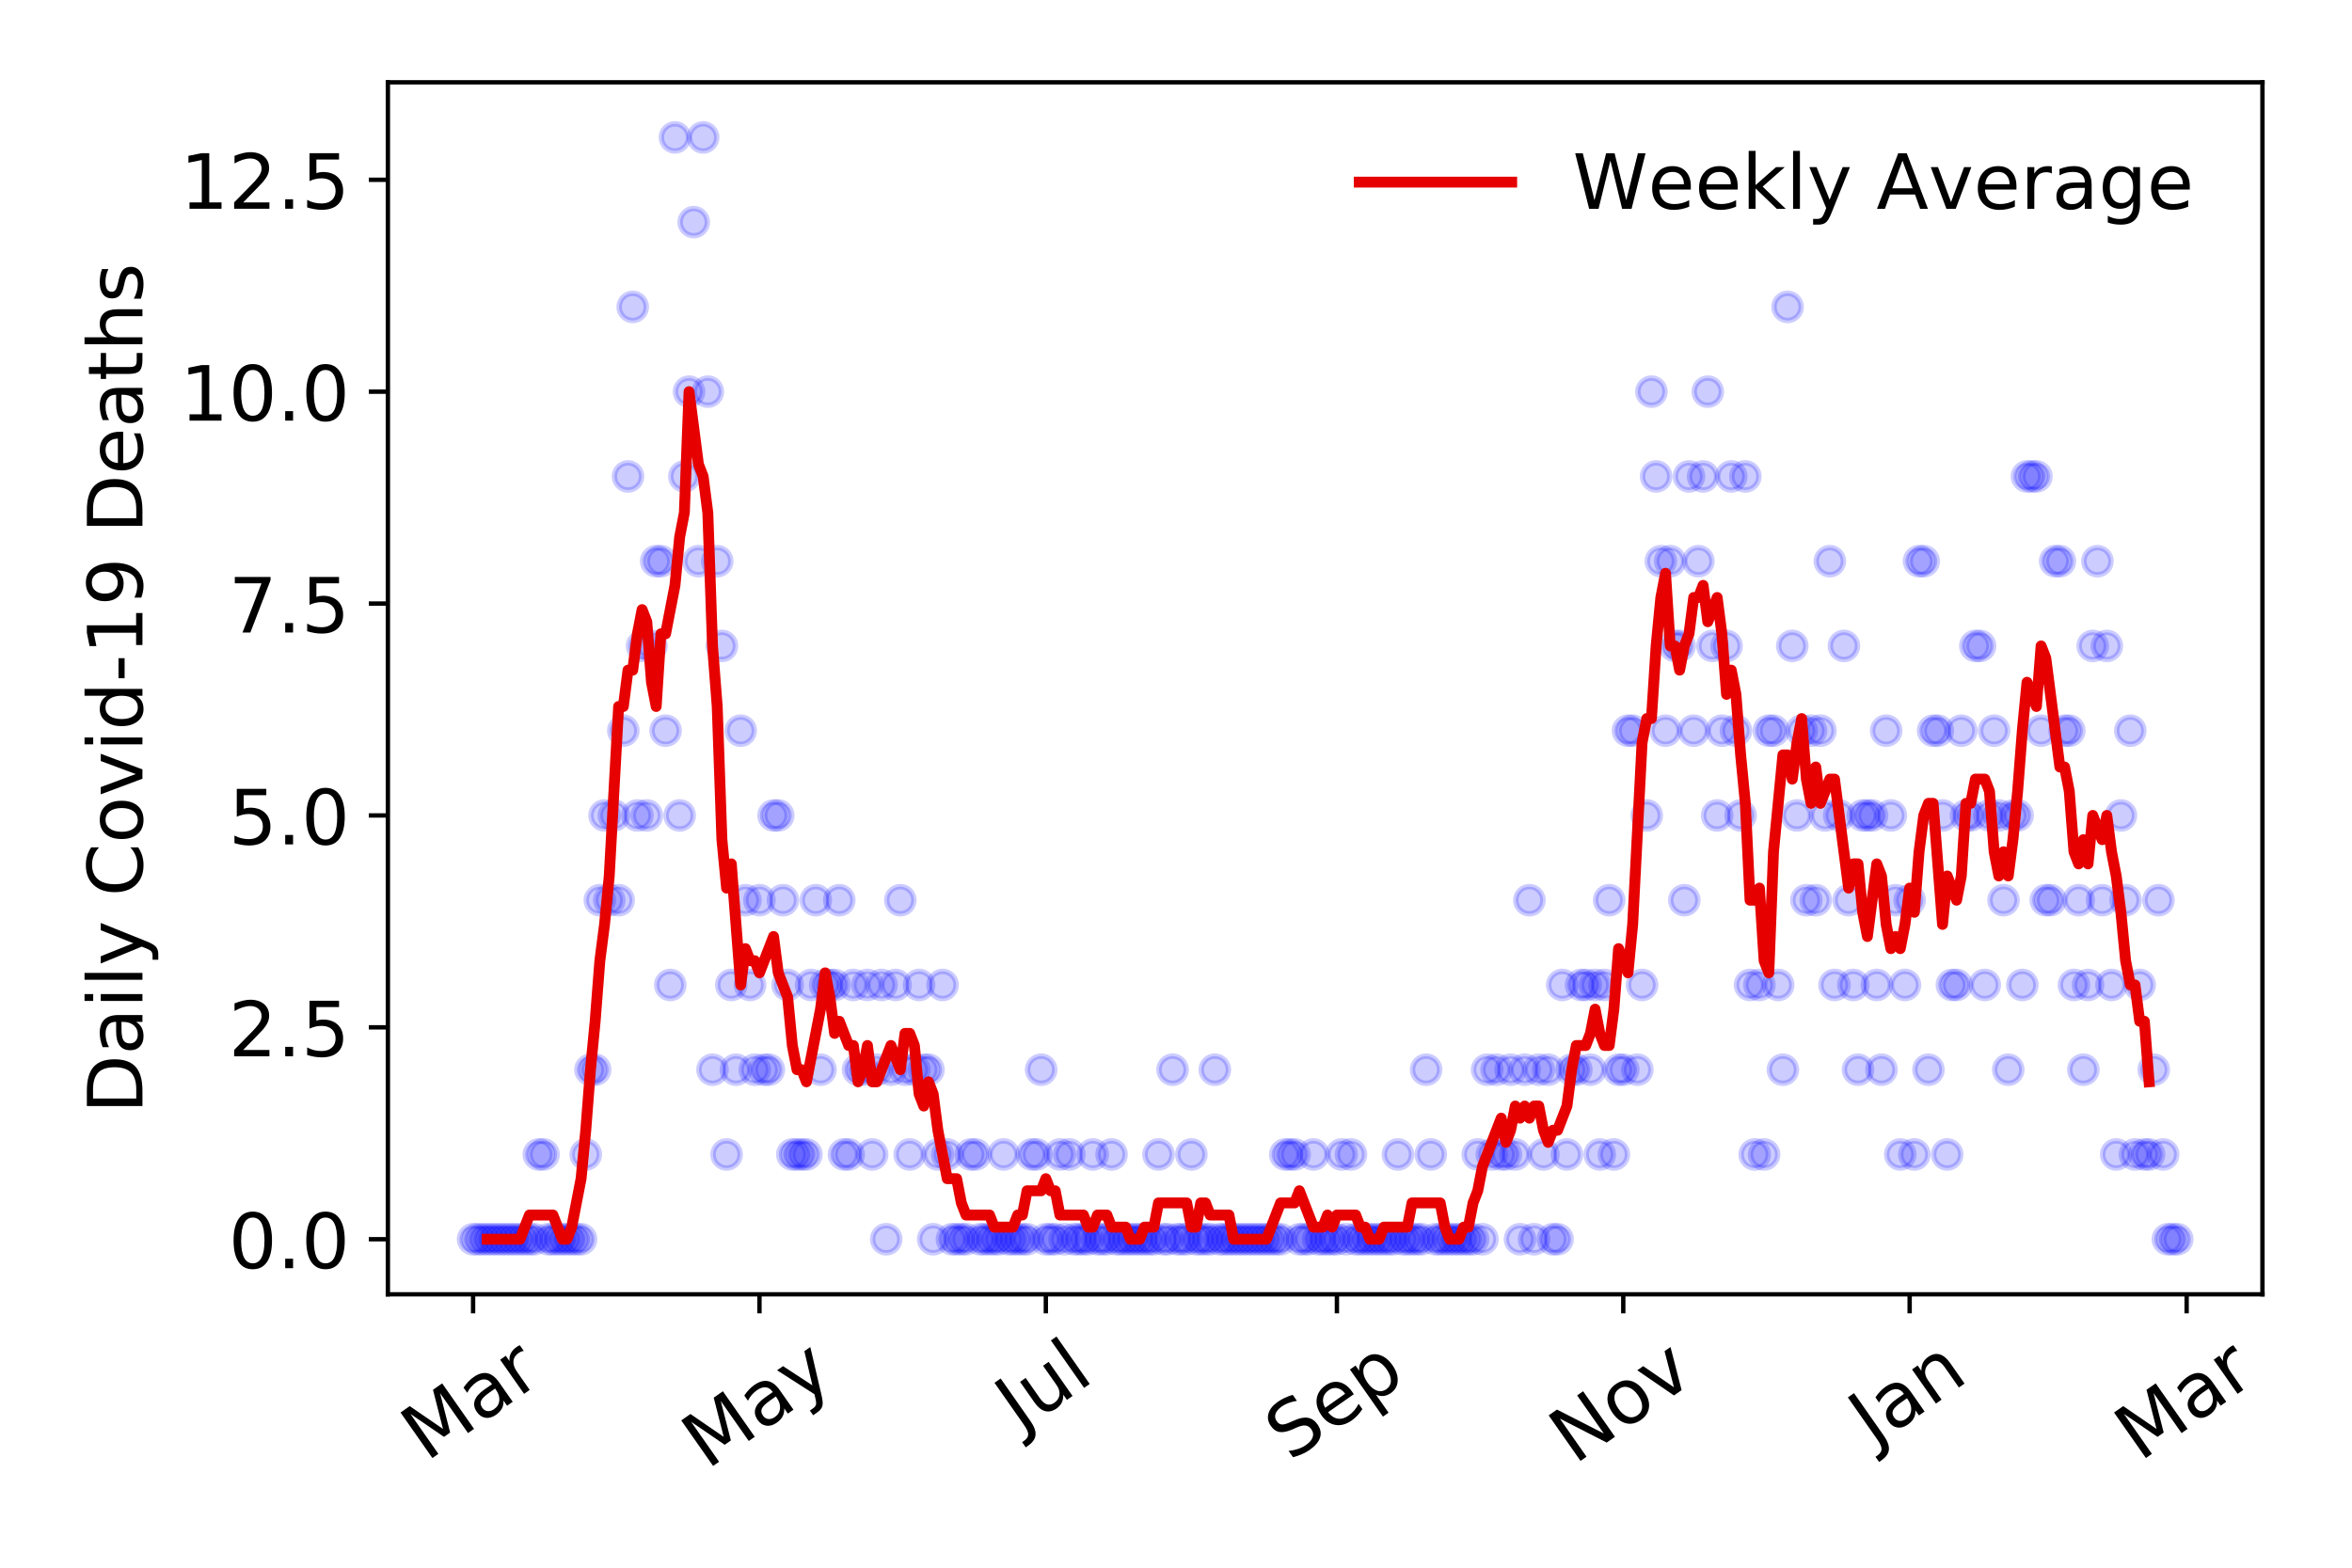 <?xml version="1.0" encoding="utf-8" standalone="no"?>
<!DOCTYPE svg PUBLIC "-//W3C//DTD SVG 1.1//EN"
  "http://www.w3.org/Graphics/SVG/1.1/DTD/svg11.dtd">
<!-- Created with matplotlib (https://matplotlib.org/) -->
<svg height="288pt" version="1.1" viewBox="0 0 432 288" width="432pt" xmlns="http://www.w3.org/2000/svg" xmlns:xlink="http://www.w3.org/1999/xlink">
 <defs>
  <style type="text/css">
*{stroke-linecap:butt;stroke-linejoin:round;}
  </style>
 </defs>
 <g id="figure_1">
  <g id="patch_1">
   <path d="M 0 288 
L 432 288 
L 432 0 
L 0 0 
z
" style="fill:#ffffff;"/>
  </g>
  <g id="axes_1">
   <g id="patch_2">
    <path d="M 71.245 237.778 
L 415.552 237.778 
L 415.552 15.12 
L 71.245 15.12 
z
" style="fill:#ffffff;"/>
   </g>
   <g id="matplotlib.axis_1">
    <g id="xtick_1">
     <g id="line2d_1">
      <defs>
       <path d="M 0 0 
L 0 3.5 
" id="m75f8c2b609" style="stroke:#000000;stroke-width:0.8;"/>
      </defs>
      <g>
       <use style="stroke:#000000;stroke-width:0.8;" x="86.895" xlink:href="#m75f8c2b609" y="237.778"/>
      </g>
     </g>
     <g id="text_1">
      <!-- Mar -->
      <defs>
       <path d="M 9.812 72.906 
L 24.516 72.906 
L 43.109 23.297 
L 61.812 72.906 
L 76.516 72.906 
L 76.516 0 
L 66.891 0 
L 66.891 64.016 
L 48.094 14.016 
L 38.188 14.016 
L 19.391 64.016 
L 19.391 0 
L 9.812 0 
z
" id="DejaVuSans-77"/>
       <path d="M 34.281 27.484 
Q 23.391 27.484 19.188 25 
Q 14.984 22.516 14.984 16.5 
Q 14.984 11.719 18.141 8.906 
Q 21.297 6.109 26.703 6.109 
Q 34.188 6.109 38.703 11.406 
Q 43.219 16.703 43.219 25.484 
L 43.219 27.484 
z
M 52.203 31.203 
L 52.203 0 
L 43.219 0 
L 43.219 8.297 
Q 40.141 3.328 35.547 0.953 
Q 30.953 -1.422 24.312 -1.422 
Q 15.922 -1.422 10.953 3.297 
Q 6 8.016 6 15.922 
Q 6 25.141 12.172 29.828 
Q 18.359 34.516 30.609 34.516 
L 43.219 34.516 
L 43.219 35.406 
Q 43.219 41.609 39.141 45 
Q 35.062 48.391 27.688 48.391 
Q 23 48.391 18.547 47.266 
Q 14.109 46.141 10.016 43.891 
L 10.016 52.203 
Q 14.938 54.109 19.578 55.047 
Q 24.219 56 28.609 56 
Q 40.484 56 46.344 49.844 
Q 52.203 43.703 52.203 31.203 
z
" id="DejaVuSans-97"/>
       <path d="M 41.109 46.297 
Q 39.594 47.172 37.812 47.578 
Q 36.031 48 33.891 48 
Q 26.266 48 22.188 43.047 
Q 18.109 38.094 18.109 28.812 
L 18.109 0 
L 9.078 0 
L 9.078 54.688 
L 18.109 54.688 
L 18.109 46.188 
Q 20.953 51.172 25.484 53.578 
Q 30.031 56 36.531 56 
Q 37.453 56 38.578 55.875 
Q 39.703 55.766 41.062 55.516 
z
" id="DejaVuSans-114"/>
      </defs>
      <g transform="translate(78.293 268.643)rotate(-35)scale(0.14 -0.14)">
       <use xlink:href="#DejaVuSans-77"/>
       <use x="86.279" xlink:href="#DejaVuSans-97"/>
       <use x="147.559" xlink:href="#DejaVuSans-114"/>
      </g>
     </g>
    </g>
    <g id="xtick_2">
     <g id="line2d_2">
      <g>
       <use style="stroke:#000000;stroke-width:0.8;" x="139.494" xlink:href="#m75f8c2b609" y="237.778"/>
      </g>
     </g>
     <g id="text_2">
      <!-- May -->
      <defs>
       <path d="M 32.172 -5.078 
Q 28.375 -14.844 24.75 -17.812 
Q 21.141 -20.797 15.094 -20.797 
L 7.906 -20.797 
L 7.906 -13.281 
L 13.188 -13.281 
Q 16.891 -13.281 18.938 -11.516 
Q 21 -9.766 23.484 -3.219 
L 25.094 0.875 
L 2.984 54.688 
L 12.5 54.688 
L 29.594 11.922 
L 46.688 54.688 
L 56.203 54.688 
z
" id="DejaVuSans-121"/>
      </defs>
      <g transform="translate(129.855 270.094)rotate(-35)scale(0.14 -0.14)">
       <use xlink:href="#DejaVuSans-77"/>
       <use x="86.279" xlink:href="#DejaVuSans-97"/>
       <use x="147.559" xlink:href="#DejaVuSans-121"/>
      </g>
     </g>
    </g>
    <g id="xtick_3">
     <g id="line2d_3">
      <g>
       <use style="stroke:#000000;stroke-width:0.8;" x="192.093" xlink:href="#m75f8c2b609" y="237.778"/>
      </g>
     </g>
     <g id="text_3">
      <!-- Jul -->
      <defs>
       <path d="M 9.812 72.906 
L 19.672 72.906 
L 19.672 5.078 
Q 19.672 -8.109 14.672 -14.062 
Q 9.672 -20.016 -1.422 -20.016 
L -5.172 -20.016 
L -5.172 -11.719 
L -2.094 -11.719 
Q 4.438 -11.719 7.125 -8.047 
Q 9.812 -4.391 9.812 5.078 
z
" id="DejaVuSans-74"/>
       <path d="M 8.5 21.578 
L 8.5 54.688 
L 17.484 54.688 
L 17.484 21.922 
Q 17.484 14.156 20.5 10.266 
Q 23.531 6.391 29.594 6.391 
Q 36.859 6.391 41.078 11.031 
Q 45.312 15.672 45.312 23.688 
L 45.312 54.688 
L 54.297 54.688 
L 54.297 0 
L 45.312 0 
L 45.312 8.406 
Q 42.047 3.422 37.719 1 
Q 33.406 -1.422 27.688 -1.422 
Q 18.266 -1.422 13.375 4.438 
Q 8.5 10.297 8.5 21.578 
z
M 31.109 56 
z
" id="DejaVuSans-117"/>
       <path d="M 9.422 75.984 
L 18.406 75.984 
L 18.406 0 
L 9.422 0 
z
" id="DejaVuSans-108"/>
      </defs>
      <g transform="translate(187.39 263.181)rotate(-35)scale(0.14 -0.14)">
       <use xlink:href="#DejaVuSans-74"/>
       <use x="29.492" xlink:href="#DejaVuSans-117"/>
       <use x="92.871" xlink:href="#DejaVuSans-108"/>
      </g>
     </g>
    </g>
    <g id="xtick_4">
     <g id="line2d_4">
      <g>
       <use style="stroke:#000000;stroke-width:0.8;" x="245.554" xlink:href="#m75f8c2b609" y="237.778"/>
      </g>
     </g>
     <g id="text_4">
      <!-- Sep -->
      <defs>
       <path d="M 53.516 70.516 
L 53.516 60.891 
Q 47.906 63.578 42.922 64.891 
Q 37.938 66.219 33.297 66.219 
Q 25.25 66.219 20.875 63.094 
Q 16.5 59.969 16.5 54.203 
Q 16.5 49.359 19.406 46.891 
Q 22.312 44.438 30.422 42.922 
L 36.375 41.703 
Q 47.406 39.594 52.656 34.297 
Q 57.906 29 57.906 20.125 
Q 57.906 9.516 50.797 4.047 
Q 43.703 -1.422 29.984 -1.422 
Q 24.812 -1.422 18.969 -0.25 
Q 13.141 0.922 6.891 3.219 
L 6.891 13.375 
Q 12.891 10.016 18.656 8.297 
Q 24.422 6.594 29.984 6.594 
Q 38.422 6.594 43.016 9.906 
Q 47.609 13.234 47.609 19.391 
Q 47.609 24.75 44.312 27.781 
Q 41.016 30.812 33.5 32.328 
L 27.484 33.5 
Q 16.453 35.688 11.516 40.375 
Q 6.594 45.062 6.594 53.422 
Q 6.594 63.094 13.406 68.656 
Q 20.219 74.219 32.172 74.219 
Q 37.312 74.219 42.625 73.281 
Q 47.953 72.359 53.516 70.516 
z
" id="DejaVuSans-83"/>
       <path d="M 56.203 29.594 
L 56.203 25.203 
L 14.891 25.203 
Q 15.484 15.922 20.484 11.062 
Q 25.484 6.203 34.422 6.203 
Q 39.594 6.203 44.453 7.469 
Q 49.312 8.734 54.109 11.281 
L 54.109 2.781 
Q 49.266 0.734 44.188 -0.344 
Q 39.109 -1.422 33.891 -1.422 
Q 20.797 -1.422 13.156 6.188 
Q 5.516 13.812 5.516 26.812 
Q 5.516 40.234 12.766 48.109 
Q 20.016 56 32.328 56 
Q 43.359 56 49.781 48.891 
Q 56.203 41.797 56.203 29.594 
z
M 47.219 32.234 
Q 47.125 39.594 43.094 43.984 
Q 39.062 48.391 32.422 48.391 
Q 24.906 48.391 20.391 44.141 
Q 15.875 39.891 15.188 32.172 
z
" id="DejaVuSans-101"/>
       <path d="M 18.109 8.203 
L 18.109 -20.797 
L 9.078 -20.797 
L 9.078 54.688 
L 18.109 54.688 
L 18.109 46.391 
Q 20.953 51.266 25.266 53.625 
Q 29.594 56 35.594 56 
Q 45.562 56 51.781 48.094 
Q 58.016 40.188 58.016 27.297 
Q 58.016 14.406 51.781 6.484 
Q 45.562 -1.422 35.594 -1.422 
Q 29.594 -1.422 25.266 0.953 
Q 20.953 3.328 18.109 8.203 
z
M 48.688 27.297 
Q 48.688 37.203 44.609 42.844 
Q 40.531 48.484 33.406 48.484 
Q 26.266 48.484 22.188 42.844 
Q 18.109 37.203 18.109 27.297 
Q 18.109 17.391 22.188 11.75 
Q 26.266 6.109 33.406 6.109 
Q 40.531 6.109 44.609 11.75 
Q 48.688 17.391 48.688 27.297 
z
" id="DejaVuSans-112"/>
      </defs>
      <g transform="translate(236.962 268.629)rotate(-35)scale(0.14 -0.14)">
       <use xlink:href="#DejaVuSans-83"/>
       <use x="63.477" xlink:href="#DejaVuSans-101"/>
       <use x="125" xlink:href="#DejaVuSans-112"/>
      </g>
     </g>
    </g>
    <g id="xtick_5">
     <g id="line2d_5">
      <g>
       <use style="stroke:#000000;stroke-width:0.8;" x="298.153" xlink:href="#m75f8c2b609" y="237.778"/>
      </g>
     </g>
     <g id="text_5">
      <!-- Nov -->
      <defs>
       <path d="M 9.812 72.906 
L 23.094 72.906 
L 55.422 11.922 
L 55.422 72.906 
L 64.984 72.906 
L 64.984 0 
L 51.703 0 
L 19.391 60.984 
L 19.391 0 
L 9.812 0 
z
" id="DejaVuSans-78"/>
       <path d="M 30.609 48.391 
Q 23.391 48.391 19.188 42.75 
Q 14.984 37.109 14.984 27.297 
Q 14.984 17.484 19.156 11.844 
Q 23.344 6.203 30.609 6.203 
Q 37.797 6.203 41.984 11.859 
Q 46.188 17.531 46.188 27.297 
Q 46.188 37.016 41.984 42.703 
Q 37.797 48.391 30.609 48.391 
z
M 30.609 56 
Q 42.328 56 49.016 48.375 
Q 55.719 40.766 55.719 27.297 
Q 55.719 13.875 49.016 6.219 
Q 42.328 -1.422 30.609 -1.422 
Q 18.844 -1.422 12.172 6.219 
Q 5.516 13.875 5.516 27.297 
Q 5.516 40.766 12.172 48.375 
Q 18.844 56 30.609 56 
z
" id="DejaVuSans-111"/>
       <path d="M 2.984 54.688 
L 12.5 54.688 
L 29.594 8.797 
L 46.688 54.688 
L 56.203 54.688 
L 35.688 0 
L 23.484 0 
z
" id="DejaVuSans-118"/>
      </defs>
      <g transform="translate(289.177 269.166)rotate(-35)scale(0.14 -0.14)">
       <use xlink:href="#DejaVuSans-78"/>
       <use x="74.805" xlink:href="#DejaVuSans-111"/>
       <use x="135.986" xlink:href="#DejaVuSans-118"/>
      </g>
     </g>
    </g>
    <g id="xtick_6">
     <g id="line2d_6">
      <g>
       <use style="stroke:#000000;stroke-width:0.8;" x="350.752" xlink:href="#m75f8c2b609" y="237.778"/>
      </g>
     </g>
     <g id="text_6">
      <!-- Jan -->
      <defs>
       <path d="M 54.891 33.016 
L 54.891 0 
L 45.906 0 
L 45.906 32.719 
Q 45.906 40.484 42.875 44.328 
Q 39.844 48.188 33.797 48.188 
Q 26.516 48.188 22.312 43.547 
Q 18.109 38.922 18.109 30.906 
L 18.109 0 
L 9.078 0 
L 9.078 54.688 
L 18.109 54.688 
L 18.109 46.188 
Q 21.344 51.125 25.703 53.562 
Q 30.078 56 35.797 56 
Q 45.219 56 50.047 50.172 
Q 54.891 44.344 54.891 33.016 
z
" id="DejaVuSans-110"/>
      </defs>
      <g transform="translate(344.129 265.871)rotate(-35)scale(0.14 -0.14)">
       <use xlink:href="#DejaVuSans-74"/>
       <use x="29.492" xlink:href="#DejaVuSans-97"/>
       <use x="90.771" xlink:href="#DejaVuSans-110"/>
      </g>
     </g>
    </g>
    <g id="xtick_7">
     <g id="line2d_7">
      <g>
       <use style="stroke:#000000;stroke-width:0.8;" x="401.627" xlink:href="#m75f8c2b609" y="237.778"/>
      </g>
     </g>
     <g id="text_7">
      <!-- Mar -->
      <g transform="translate(393.024 268.643)rotate(-35)scale(0.14 -0.14)">
       <use xlink:href="#DejaVuSans-77"/>
       <use x="86.279" xlink:href="#DejaVuSans-97"/>
       <use x="147.559" xlink:href="#DejaVuSans-114"/>
      </g>
     </g>
    </g>
   </g>
   <g id="matplotlib.axis_2">
    <g id="ytick_1">
     <g id="line2d_8">
      <defs>
       <path d="M 0 0 
L -3.5 0 
" id="m1c68211977" style="stroke:#000000;stroke-width:0.8;"/>
      </defs>
      <g>
       <use style="stroke:#000000;stroke-width:0.8;" x="71.245" xlink:href="#m1c68211977" y="227.657"/>
      </g>
     </g>
     <g id="text_8">
      <!-- 0.0 -->
      <defs>
       <path d="M 31.781 66.406 
Q 24.172 66.406 20.328 58.906 
Q 16.5 51.422 16.5 36.375 
Q 16.5 21.391 20.328 13.891 
Q 24.172 6.391 31.781 6.391 
Q 39.453 6.391 43.281 13.891 
Q 47.125 21.391 47.125 36.375 
Q 47.125 51.422 43.281 58.906 
Q 39.453 66.406 31.781 66.406 
z
M 31.781 74.219 
Q 44.047 74.219 50.516 64.516 
Q 56.984 54.828 56.984 36.375 
Q 56.984 17.969 50.516 8.266 
Q 44.047 -1.422 31.781 -1.422 
Q 19.531 -1.422 13.062 8.266 
Q 6.594 17.969 6.594 36.375 
Q 6.594 54.828 13.062 64.516 
Q 19.531 74.219 31.781 74.219 
z
" id="DejaVuSans-48"/>
       <path d="M 10.688 12.406 
L 21 12.406 
L 21 0 
L 10.688 0 
z
" id="DejaVuSans-46"/>
      </defs>
      <g transform="translate(41.981 232.976)scale(0.14 -0.14)">
       <use xlink:href="#DejaVuSans-48"/>
       <use x="63.623" xlink:href="#DejaVuSans-46"/>
       <use x="95.41" xlink:href="#DejaVuSans-48"/>
      </g>
     </g>
    </g>
    <g id="ytick_2">
     <g id="line2d_9">
      <g>
       <use style="stroke:#000000;stroke-width:0.8;" x="71.245" xlink:href="#m1c68211977" y="188.731"/>
      </g>
     </g>
     <g id="text_9">
      <!-- 2.5 -->
      <defs>
       <path d="M 19.188 8.297 
L 53.609 8.297 
L 53.609 0 
L 7.328 0 
L 7.328 8.297 
Q 12.938 14.109 22.625 23.891 
Q 32.328 33.688 34.812 36.531 
Q 39.547 41.844 41.422 45.531 
Q 43.312 49.219 43.312 52.781 
Q 43.312 58.594 39.234 62.25 
Q 35.156 65.922 28.609 65.922 
Q 23.969 65.922 18.812 64.312 
Q 13.672 62.703 7.812 59.422 
L 7.812 69.391 
Q 13.766 71.781 18.938 73 
Q 24.125 74.219 28.422 74.219 
Q 39.75 74.219 46.484 68.547 
Q 53.219 62.891 53.219 53.422 
Q 53.219 48.922 51.531 44.891 
Q 49.859 40.875 45.406 35.406 
Q 44.188 33.984 37.641 27.219 
Q 31.109 20.453 19.188 8.297 
z
" id="DejaVuSans-50"/>
       <path d="M 10.797 72.906 
L 49.516 72.906 
L 49.516 64.594 
L 19.828 64.594 
L 19.828 46.734 
Q 21.969 47.469 24.109 47.828 
Q 26.266 48.188 28.422 48.188 
Q 40.625 48.188 47.75 41.5 
Q 54.891 34.812 54.891 23.391 
Q 54.891 11.625 47.562 5.094 
Q 40.234 -1.422 26.906 -1.422 
Q 22.312 -1.422 17.547 -0.641 
Q 12.797 0.141 7.719 1.703 
L 7.719 11.625 
Q 12.109 9.234 16.797 8.062 
Q 21.484 6.891 26.703 6.891 
Q 35.156 6.891 40.078 11.328 
Q 45.016 15.766 45.016 23.391 
Q 45.016 31 40.078 35.438 
Q 35.156 39.891 26.703 39.891 
Q 22.75 39.891 18.812 39.016 
Q 14.891 38.141 10.797 36.281 
z
" id="DejaVuSans-53"/>
      </defs>
      <g transform="translate(41.981 194.05)scale(0.14 -0.14)">
       <use xlink:href="#DejaVuSans-50"/>
       <use x="63.623" xlink:href="#DejaVuSans-46"/>
       <use x="95.41" xlink:href="#DejaVuSans-53"/>
      </g>
     </g>
    </g>
    <g id="ytick_3">
     <g id="line2d_10">
      <g>
       <use style="stroke:#000000;stroke-width:0.8;" x="71.245" xlink:href="#m1c68211977" y="149.805"/>
      </g>
     </g>
     <g id="text_10">
      <!-- 5.0 -->
      <g transform="translate(41.981 155.124)scale(0.14 -0.14)">
       <use xlink:href="#DejaVuSans-53"/>
       <use x="63.623" xlink:href="#DejaVuSans-46"/>
       <use x="95.41" xlink:href="#DejaVuSans-48"/>
      </g>
     </g>
    </g>
    <g id="ytick_4">
     <g id="line2d_11">
      <g>
       <use style="stroke:#000000;stroke-width:0.8;" x="71.245" xlink:href="#m1c68211977" y="110.879"/>
      </g>
     </g>
     <g id="text_11">
      <!-- 7.5 -->
      <defs>
       <path d="M 8.203 72.906 
L 55.078 72.906 
L 55.078 68.703 
L 28.609 0 
L 18.312 0 
L 43.219 64.594 
L 8.203 64.594 
z
" id="DejaVuSans-55"/>
      </defs>
      <g transform="translate(41.981 116.197)scale(0.14 -0.14)">
       <use xlink:href="#DejaVuSans-55"/>
       <use x="63.623" xlink:href="#DejaVuSans-46"/>
       <use x="95.41" xlink:href="#DejaVuSans-53"/>
      </g>
     </g>
    </g>
    <g id="ytick_5">
     <g id="line2d_12">
      <g>
       <use style="stroke:#000000;stroke-width:0.8;" x="71.245" xlink:href="#m1c68211977" y="71.952"/>
      </g>
     </g>
     <g id="text_12">
      <!-- 10.0 -->
      <defs>
       <path d="M 12.406 8.297 
L 28.516 8.297 
L 28.516 63.922 
L 10.984 60.406 
L 10.984 69.391 
L 28.422 72.906 
L 38.281 72.906 
L 38.281 8.297 
L 54.391 8.297 
L 54.391 0 
L 12.406 0 
z
" id="DejaVuSans-49"/>
      </defs>
      <g transform="translate(33.073 77.271)scale(0.14 -0.14)">
       <use xlink:href="#DejaVuSans-49"/>
       <use x="63.623" xlink:href="#DejaVuSans-48"/>
       <use x="127.246" xlink:href="#DejaVuSans-46"/>
       <use x="159.033" xlink:href="#DejaVuSans-48"/>
      </g>
     </g>
    </g>
    <g id="ytick_6">
     <g id="line2d_13">
      <g>
       <use style="stroke:#000000;stroke-width:0.8;" x="71.245" xlink:href="#m1c68211977" y="33.026"/>
      </g>
     </g>
     <g id="text_13">
      <!-- 12.5 -->
      <g transform="translate(33.073 38.345)scale(0.14 -0.14)">
       <use xlink:href="#DejaVuSans-49"/>
       <use x="63.623" xlink:href="#DejaVuSans-50"/>
       <use x="127.246" xlink:href="#DejaVuSans-46"/>
       <use x="159.033" xlink:href="#DejaVuSans-53"/>
      </g>
     </g>
    </g>
    <g id="text_14">
     <!-- Daily Covid-19 Deaths -->
     <defs>
      <path d="M 19.672 64.797 
L 19.672 8.109 
L 31.594 8.109 
Q 46.688 8.109 53.688 14.938 
Q 60.688 21.781 60.688 36.531 
Q 60.688 51.172 53.688 57.984 
Q 46.688 64.797 31.594 64.797 
z
M 9.812 72.906 
L 30.078 72.906 
Q 51.266 72.906 61.172 64.094 
Q 71.094 55.281 71.094 36.531 
Q 71.094 17.672 61.125 8.828 
Q 51.172 0 30.078 0 
L 9.812 0 
z
" id="DejaVuSans-68"/>
      <path d="M 9.422 54.688 
L 18.406 54.688 
L 18.406 0 
L 9.422 0 
z
M 9.422 75.984 
L 18.406 75.984 
L 18.406 64.594 
L 9.422 64.594 
z
" id="DejaVuSans-105"/>
      <path id="DejaVuSans-32"/>
      <path d="M 64.406 67.281 
L 64.406 56.891 
Q 59.422 61.531 53.781 63.812 
Q 48.141 66.109 41.797 66.109 
Q 29.297 66.109 22.656 58.469 
Q 16.016 50.828 16.016 36.375 
Q 16.016 21.969 22.656 14.328 
Q 29.297 6.688 41.797 6.688 
Q 48.141 6.688 53.781 8.984 
Q 59.422 11.281 64.406 15.922 
L 64.406 5.609 
Q 59.234 2.094 53.438 0.328 
Q 47.656 -1.422 41.219 -1.422 
Q 24.656 -1.422 15.125 8.703 
Q 5.609 18.844 5.609 36.375 
Q 5.609 53.953 15.125 64.078 
Q 24.656 74.219 41.219 74.219 
Q 47.75 74.219 53.531 72.484 
Q 59.328 70.75 64.406 67.281 
z
" id="DejaVuSans-67"/>
      <path d="M 45.406 46.391 
L 45.406 75.984 
L 54.391 75.984 
L 54.391 0 
L 45.406 0 
L 45.406 8.203 
Q 42.578 3.328 38.25 0.953 
Q 33.938 -1.422 27.875 -1.422 
Q 17.969 -1.422 11.734 6.484 
Q 5.516 14.406 5.516 27.297 
Q 5.516 40.188 11.734 48.094 
Q 17.969 56 27.875 56 
Q 33.938 56 38.25 53.625 
Q 42.578 51.266 45.406 46.391 
z
M 14.797 27.297 
Q 14.797 17.391 18.875 11.75 
Q 22.953 6.109 30.078 6.109 
Q 37.203 6.109 41.297 11.75 
Q 45.406 17.391 45.406 27.297 
Q 45.406 37.203 41.297 42.844 
Q 37.203 48.484 30.078 48.484 
Q 22.953 48.484 18.875 42.844 
Q 14.797 37.203 14.797 27.297 
z
" id="DejaVuSans-100"/>
      <path d="M 4.891 31.391 
L 31.203 31.391 
L 31.203 23.391 
L 4.891 23.391 
z
" id="DejaVuSans-45"/>
      <path d="M 10.984 1.516 
L 10.984 10.5 
Q 14.703 8.734 18.5 7.812 
Q 22.312 6.891 25.984 6.891 
Q 35.75 6.891 40.891 13.453 
Q 46.047 20.016 46.781 33.406 
Q 43.953 29.203 39.594 26.953 
Q 35.25 24.703 29.984 24.703 
Q 19.047 24.703 12.672 31.312 
Q 6.297 37.938 6.297 49.422 
Q 6.297 60.641 12.938 67.422 
Q 19.578 74.219 30.609 74.219 
Q 43.266 74.219 49.922 64.516 
Q 56.594 54.828 56.594 36.375 
Q 56.594 19.141 48.406 8.859 
Q 40.234 -1.422 26.422 -1.422 
Q 22.703 -1.422 18.891 -0.688 
Q 15.094 0.047 10.984 1.516 
z
M 30.609 32.422 
Q 37.25 32.422 41.125 36.953 
Q 45.016 41.5 45.016 49.422 
Q 45.016 57.281 41.125 61.844 
Q 37.25 66.406 30.609 66.406 
Q 23.969 66.406 20.094 61.844 
Q 16.219 57.281 16.219 49.422 
Q 16.219 41.5 20.094 36.953 
Q 23.969 32.422 30.609 32.422 
z
" id="DejaVuSans-57"/>
      <path d="M 18.312 70.219 
L 18.312 54.688 
L 36.812 54.688 
L 36.812 47.703 
L 18.312 47.703 
L 18.312 18.016 
Q 18.312 11.328 20.141 9.422 
Q 21.969 7.516 27.594 7.516 
L 36.812 7.516 
L 36.812 0 
L 27.594 0 
Q 17.188 0 13.234 3.875 
Q 9.281 7.766 9.281 18.016 
L 9.281 47.703 
L 2.688 47.703 
L 2.688 54.688 
L 9.281 54.688 
L 9.281 70.219 
z
" id="DejaVuSans-116"/>
      <path d="M 54.891 33.016 
L 54.891 0 
L 45.906 0 
L 45.906 32.719 
Q 45.906 40.484 42.875 44.328 
Q 39.844 48.188 33.797 48.188 
Q 26.516 48.188 22.312 43.547 
Q 18.109 38.922 18.109 30.906 
L 18.109 0 
L 9.078 0 
L 9.078 75.984 
L 18.109 75.984 
L 18.109 46.188 
Q 21.344 51.125 25.703 53.562 
Q 30.078 56 35.797 56 
Q 45.219 56 50.047 50.172 
Q 54.891 44.344 54.891 33.016 
z
" id="DejaVuSans-104"/>
      <path d="M 44.281 53.078 
L 44.281 44.578 
Q 40.484 46.531 36.375 47.5 
Q 32.281 48.484 27.875 48.484 
Q 21.188 48.484 17.844 46.438 
Q 14.5 44.391 14.5 40.281 
Q 14.5 37.156 16.891 35.375 
Q 19.281 33.594 26.516 31.984 
L 29.594 31.297 
Q 39.156 29.25 43.188 25.516 
Q 47.219 21.781 47.219 15.094 
Q 47.219 7.469 41.188 3.016 
Q 35.156 -1.422 24.609 -1.422 
Q 20.219 -1.422 15.453 -0.562 
Q 10.688 0.297 5.422 2 
L 5.422 11.281 
Q 10.406 8.688 15.234 7.391 
Q 20.062 6.109 24.812 6.109 
Q 31.156 6.109 34.562 8.281 
Q 37.984 10.453 37.984 14.406 
Q 37.984 18.062 35.516 20.016 
Q 33.062 21.969 24.703 23.781 
L 21.578 24.516 
Q 13.234 26.266 9.516 29.906 
Q 5.812 33.547 5.812 39.891 
Q 5.812 47.609 11.281 51.797 
Q 16.75 56 26.812 56 
Q 31.781 56 36.172 55.266 
Q 40.578 54.547 44.281 53.078 
z
" id="DejaVuSans-115"/>
     </defs>
     <g transform="translate(26.162 204.56)rotate(-90)scale(0.14 -0.14)">
      <use xlink:href="#DejaVuSans-68"/>
      <use x="77.002" xlink:href="#DejaVuSans-97"/>
      <use x="138.281" xlink:href="#DejaVuSans-105"/>
      <use x="166.064" xlink:href="#DejaVuSans-108"/>
      <use x="193.848" xlink:href="#DejaVuSans-121"/>
      <use x="253.027" xlink:href="#DejaVuSans-32"/>
      <use x="284.814" xlink:href="#DejaVuSans-67"/>
      <use x="354.639" xlink:href="#DejaVuSans-111"/>
      <use x="415.82" xlink:href="#DejaVuSans-118"/>
      <use x="475" xlink:href="#DejaVuSans-105"/>
      <use x="502.783" xlink:href="#DejaVuSans-100"/>
      <use x="566.26" xlink:href="#DejaVuSans-45"/>
      <use x="602.344" xlink:href="#DejaVuSans-49"/>
      <use x="665.967" xlink:href="#DejaVuSans-57"/>
      <use x="729.59" xlink:href="#DejaVuSans-32"/>
      <use x="761.377" xlink:href="#DejaVuSans-68"/>
      <use x="838.379" xlink:href="#DejaVuSans-101"/>
      <use x="899.902" xlink:href="#DejaVuSans-97"/>
      <use x="961.182" xlink:href="#DejaVuSans-116"/>
      <use x="1000.391" xlink:href="#DejaVuSans-104"/>
      <use x="1063.77" xlink:href="#DejaVuSans-115"/>
     </g>
    </g>
   </g>
   <g id="line2d_14">
    <defs>
     <path d="M 0 2.5 
C 0.663 2.5 1.299 2.237 1.768 1.768 
C 2.237 1.299 2.5 0.663 2.5 0 
C 2.5 -0.663 2.237 -1.299 1.768 -1.768 
C 1.299 -2.237 0.663 -2.5 0 -2.5 
C -0.663 -2.5 -1.299 -2.237 -1.768 -1.768 
C -2.237 -1.299 -2.5 -0.663 -2.5 0 
C -2.5 0.663 -2.237 1.299 -1.768 1.768 
C -1.299 2.237 -0.663 2.5 0 2.5 
z
" id="mdf329b45d7" style="stroke:#0000ff;stroke-opacity:0.2;"/>
    </defs>
    <g clip-path="url(#p6d118c2a5b)">
     <use style="fill:#0000ff;fill-opacity:0.2;stroke:#0000ff;stroke-opacity:0.2;" x="86.895" xlink:href="#mdf329b45d7" y="227.657"/>
     <use style="fill:#0000ff;fill-opacity:0.2;stroke:#0000ff;stroke-opacity:0.2;" x="87.758" xlink:href="#mdf329b45d7" y="227.657"/>
     <use style="fill:#0000ff;fill-opacity:0.2;stroke:#0000ff;stroke-opacity:0.2;" x="88.62" xlink:href="#mdf329b45d7" y="227.657"/>
     <use style="fill:#0000ff;fill-opacity:0.2;stroke:#0000ff;stroke-opacity:0.2;" x="89.482" xlink:href="#mdf329b45d7" y="227.657"/>
     <use style="fill:#0000ff;fill-opacity:0.2;stroke:#0000ff;stroke-opacity:0.2;" x="90.344" xlink:href="#mdf329b45d7" y="227.657"/>
     <use style="fill:#0000ff;fill-opacity:0.2;stroke:#0000ff;stroke-opacity:0.2;" x="91.207" xlink:href="#mdf329b45d7" y="227.657"/>
     <use style="fill:#0000ff;fill-opacity:0.2;stroke:#0000ff;stroke-opacity:0.2;" x="92.069" xlink:href="#mdf329b45d7" y="227.657"/>
     <use style="fill:#0000ff;fill-opacity:0.2;stroke:#0000ff;stroke-opacity:0.2;" x="92.931" xlink:href="#mdf329b45d7" y="227.657"/>
     <use style="fill:#0000ff;fill-opacity:0.2;stroke:#0000ff;stroke-opacity:0.2;" x="93.794" xlink:href="#mdf329b45d7" y="227.657"/>
     <use style="fill:#0000ff;fill-opacity:0.2;stroke:#0000ff;stroke-opacity:0.2;" x="94.656" xlink:href="#mdf329b45d7" y="227.657"/>
     <use style="fill:#0000ff;fill-opacity:0.2;stroke:#0000ff;stroke-opacity:0.2;" x="95.518" xlink:href="#mdf329b45d7" y="227.657"/>
     <use style="fill:#0000ff;fill-opacity:0.2;stroke:#0000ff;stroke-opacity:0.2;" x="96.38" xlink:href="#mdf329b45d7" y="227.657"/>
     <use style="fill:#0000ff;fill-opacity:0.2;stroke:#0000ff;stroke-opacity:0.2;" x="97.243" xlink:href="#mdf329b45d7" y="227.657"/>
     <use style="fill:#0000ff;fill-opacity:0.2;stroke:#0000ff;stroke-opacity:0.2;" x="98.105" xlink:href="#mdf329b45d7" y="227.657"/>
     <use style="fill:#0000ff;fill-opacity:0.2;stroke:#0000ff;stroke-opacity:0.2;" x="98.967" xlink:href="#mdf329b45d7" y="212.087"/>
     <use style="fill:#0000ff;fill-opacity:0.2;stroke:#0000ff;stroke-opacity:0.2;" x="99.83" xlink:href="#mdf329b45d7" y="212.087"/>
     <use style="fill:#0000ff;fill-opacity:0.2;stroke:#0000ff;stroke-opacity:0.2;" x="100.692" xlink:href="#mdf329b45d7" y="227.657"/>
     <use style="fill:#0000ff;fill-opacity:0.2;stroke:#0000ff;stroke-opacity:0.2;" x="101.554" xlink:href="#mdf329b45d7" y="227.657"/>
     <use style="fill:#0000ff;fill-opacity:0.2;stroke:#0000ff;stroke-opacity:0.2;" x="102.416" xlink:href="#mdf329b45d7" y="227.657"/>
     <use style="fill:#0000ff;fill-opacity:0.2;stroke:#0000ff;stroke-opacity:0.2;" x="103.279" xlink:href="#mdf329b45d7" y="227.657"/>
     <use style="fill:#0000ff;fill-opacity:0.2;stroke:#0000ff;stroke-opacity:0.2;" x="104.141" xlink:href="#mdf329b45d7" y="227.657"/>
     <use style="fill:#0000ff;fill-opacity:0.2;stroke:#0000ff;stroke-opacity:0.2;" x="105.003" xlink:href="#mdf329b45d7" y="227.657"/>
     <use style="fill:#0000ff;fill-opacity:0.2;stroke:#0000ff;stroke-opacity:0.2;" x="105.865" xlink:href="#mdf329b45d7" y="227.657"/>
     <use style="fill:#0000ff;fill-opacity:0.2;stroke:#0000ff;stroke-opacity:0.2;" x="106.728" xlink:href="#mdf329b45d7" y="227.657"/>
     <use style="fill:#0000ff;fill-opacity:0.2;stroke:#0000ff;stroke-opacity:0.2;" x="107.59" xlink:href="#mdf329b45d7" y="212.087"/>
     <use style="fill:#0000ff;fill-opacity:0.2;stroke:#0000ff;stroke-opacity:0.2;" x="108.452" xlink:href="#mdf329b45d7" y="196.516"/>
     <use style="fill:#0000ff;fill-opacity:0.2;stroke:#0000ff;stroke-opacity:0.2;" x="109.315" xlink:href="#mdf329b45d7" y="196.516"/>
     <use style="fill:#0000ff;fill-opacity:0.2;stroke:#0000ff;stroke-opacity:0.2;" x="110.177" xlink:href="#mdf329b45d7" y="165.375"/>
     <use style="fill:#0000ff;fill-opacity:0.2;stroke:#0000ff;stroke-opacity:0.2;" x="111.039" xlink:href="#mdf329b45d7" y="149.805"/>
     <use style="fill:#0000ff;fill-opacity:0.2;stroke:#0000ff;stroke-opacity:0.2;" x="111.901" xlink:href="#mdf329b45d7" y="165.375"/>
     <use style="fill:#0000ff;fill-opacity:0.2;stroke:#0000ff;stroke-opacity:0.2;" x="112.764" xlink:href="#mdf329b45d7" y="149.805"/>
     <use style="fill:#0000ff;fill-opacity:0.2;stroke:#0000ff;stroke-opacity:0.2;" x="113.626" xlink:href="#mdf329b45d7" y="165.375"/>
     <use style="fill:#0000ff;fill-opacity:0.2;stroke:#0000ff;stroke-opacity:0.2;" x="114.488" xlink:href="#mdf329b45d7" y="134.234"/>
     <use style="fill:#0000ff;fill-opacity:0.2;stroke:#0000ff;stroke-opacity:0.2;" x="115.35" xlink:href="#mdf329b45d7" y="87.523"/>
     <use style="fill:#0000ff;fill-opacity:0.2;stroke:#0000ff;stroke-opacity:0.2;" x="116.213" xlink:href="#mdf329b45d7" y="56.382"/>
     <use style="fill:#0000ff;fill-opacity:0.2;stroke:#0000ff;stroke-opacity:0.2;" x="117.075" xlink:href="#mdf329b45d7" y="149.805"/>
     <use style="fill:#0000ff;fill-opacity:0.2;stroke:#0000ff;stroke-opacity:0.2;" x="117.937" xlink:href="#mdf329b45d7" y="118.664"/>
     <use style="fill:#0000ff;fill-opacity:0.2;stroke:#0000ff;stroke-opacity:0.2;" x="118.8" xlink:href="#mdf329b45d7" y="149.805"/>
     <use style="fill:#0000ff;fill-opacity:0.2;stroke:#0000ff;stroke-opacity:0.2;" x="119.662" xlink:href="#mdf329b45d7" y="118.664"/>
     <use style="fill:#0000ff;fill-opacity:0.2;stroke:#0000ff;stroke-opacity:0.2;" x="120.524" xlink:href="#mdf329b45d7" y="103.093"/>
     <use style="fill:#0000ff;fill-opacity:0.2;stroke:#0000ff;stroke-opacity:0.2;" x="121.386" xlink:href="#mdf329b45d7" y="103.093"/>
     <use style="fill:#0000ff;fill-opacity:0.2;stroke:#0000ff;stroke-opacity:0.2;" x="122.249" xlink:href="#mdf329b45d7" y="134.234"/>
     <use style="fill:#0000ff;fill-opacity:0.2;stroke:#0000ff;stroke-opacity:0.2;" x="123.111" xlink:href="#mdf329b45d7" y="180.946"/>
     <use style="fill:#0000ff;fill-opacity:0.2;stroke:#0000ff;stroke-opacity:0.2;" x="123.973" xlink:href="#mdf329b45d7" y="25.241"/>
     <use style="fill:#0000ff;fill-opacity:0.2;stroke:#0000ff;stroke-opacity:0.2;" x="124.836" xlink:href="#mdf329b45d7" y="149.805"/>
     <use style="fill:#0000ff;fill-opacity:0.2;stroke:#0000ff;stroke-opacity:0.2;" x="125.698" xlink:href="#mdf329b45d7" y="87.523"/>
     <use style="fill:#0000ff;fill-opacity:0.2;stroke:#0000ff;stroke-opacity:0.2;" x="126.56" xlink:href="#mdf329b45d7" y="71.952"/>
     <use style="fill:#0000ff;fill-opacity:0.2;stroke:#0000ff;stroke-opacity:0.2;" x="127.422" xlink:href="#mdf329b45d7" y="40.811"/>
     <use style="fill:#0000ff;fill-opacity:0.2;stroke:#0000ff;stroke-opacity:0.2;" x="128.285" xlink:href="#mdf329b45d7" y="103.093"/>
     <use style="fill:#0000ff;fill-opacity:0.2;stroke:#0000ff;stroke-opacity:0.2;" x="129.147" xlink:href="#mdf329b45d7" y="25.241"/>
     <use style="fill:#0000ff;fill-opacity:0.2;stroke:#0000ff;stroke-opacity:0.2;" x="130.009" xlink:href="#mdf329b45d7" y="71.952"/>
     <use style="fill:#0000ff;fill-opacity:0.2;stroke:#0000ff;stroke-opacity:0.2;" x="130.871" xlink:href="#mdf329b45d7" y="196.516"/>
     <use style="fill:#0000ff;fill-opacity:0.2;stroke:#0000ff;stroke-opacity:0.2;" x="131.734" xlink:href="#mdf329b45d7" y="103.093"/>
     <use style="fill:#0000ff;fill-opacity:0.2;stroke:#0000ff;stroke-opacity:0.2;" x="132.596" xlink:href="#mdf329b45d7" y="118.664"/>
     <use style="fill:#0000ff;fill-opacity:0.2;stroke:#0000ff;stroke-opacity:0.2;" x="133.458" xlink:href="#mdf329b45d7" y="212.087"/>
     <use style="fill:#0000ff;fill-opacity:0.2;stroke:#0000ff;stroke-opacity:0.2;" x="134.321" xlink:href="#mdf329b45d7" y="180.946"/>
     <use style="fill:#0000ff;fill-opacity:0.2;stroke:#0000ff;stroke-opacity:0.2;" x="135.183" xlink:href="#mdf329b45d7" y="196.516"/>
     <use style="fill:#0000ff;fill-opacity:0.2;stroke:#0000ff;stroke-opacity:0.2;" x="136.045" xlink:href="#mdf329b45d7" y="134.234"/>
     <use style="fill:#0000ff;fill-opacity:0.2;stroke:#0000ff;stroke-opacity:0.2;" x="136.907" xlink:href="#mdf329b45d7" y="165.375"/>
     <use style="fill:#0000ff;fill-opacity:0.2;stroke:#0000ff;stroke-opacity:0.2;" x="137.77" xlink:href="#mdf329b45d7" y="180.946"/>
     <use style="fill:#0000ff;fill-opacity:0.2;stroke:#0000ff;stroke-opacity:0.2;" x="138.632" xlink:href="#mdf329b45d7" y="196.516"/>
     <use style="fill:#0000ff;fill-opacity:0.2;stroke:#0000ff;stroke-opacity:0.2;" x="139.494" xlink:href="#mdf329b45d7" y="165.375"/>
     <use style="fill:#0000ff;fill-opacity:0.2;stroke:#0000ff;stroke-opacity:0.2;" x="140.357" xlink:href="#mdf329b45d7" y="196.516"/>
     <use style="fill:#0000ff;fill-opacity:0.2;stroke:#0000ff;stroke-opacity:0.2;" x="141.219" xlink:href="#mdf329b45d7" y="196.516"/>
     <use style="fill:#0000ff;fill-opacity:0.2;stroke:#0000ff;stroke-opacity:0.2;" x="142.081" xlink:href="#mdf329b45d7" y="149.805"/>
     <use style="fill:#0000ff;fill-opacity:0.2;stroke:#0000ff;stroke-opacity:0.2;" x="142.943" xlink:href="#mdf329b45d7" y="149.805"/>
     <use style="fill:#0000ff;fill-opacity:0.2;stroke:#0000ff;stroke-opacity:0.2;" x="143.806" xlink:href="#mdf329b45d7" y="165.375"/>
     <use style="fill:#0000ff;fill-opacity:0.2;stroke:#0000ff;stroke-opacity:0.2;" x="144.668" xlink:href="#mdf329b45d7" y="180.946"/>
     <use style="fill:#0000ff;fill-opacity:0.2;stroke:#0000ff;stroke-opacity:0.2;" x="145.53" xlink:href="#mdf329b45d7" y="212.087"/>
     <use style="fill:#0000ff;fill-opacity:0.2;stroke:#0000ff;stroke-opacity:0.2;" x="146.392" xlink:href="#mdf329b45d7" y="212.087"/>
     <use style="fill:#0000ff;fill-opacity:0.2;stroke:#0000ff;stroke-opacity:0.2;" x="147.255" xlink:href="#mdf329b45d7" y="212.087"/>
     <use style="fill:#0000ff;fill-opacity:0.2;stroke:#0000ff;stroke-opacity:0.2;" x="148.117" xlink:href="#mdf329b45d7" y="212.087"/>
     <use style="fill:#0000ff;fill-opacity:0.2;stroke:#0000ff;stroke-opacity:0.2;" x="148.979" xlink:href="#mdf329b45d7" y="180.946"/>
     <use style="fill:#0000ff;fill-opacity:0.2;stroke:#0000ff;stroke-opacity:0.2;" x="149.842" xlink:href="#mdf329b45d7" y="165.375"/>
     <use style="fill:#0000ff;fill-opacity:0.2;stroke:#0000ff;stroke-opacity:0.2;" x="150.704" xlink:href="#mdf329b45d7" y="196.516"/>
     <use style="fill:#0000ff;fill-opacity:0.2;stroke:#0000ff;stroke-opacity:0.2;" x="151.566" xlink:href="#mdf329b45d7" y="180.946"/>
     <use style="fill:#0000ff;fill-opacity:0.2;stroke:#0000ff;stroke-opacity:0.2;" x="152.428" xlink:href="#mdf329b45d7" y="180.946"/>
     <use style="fill:#0000ff;fill-opacity:0.2;stroke:#0000ff;stroke-opacity:0.2;" x="153.291" xlink:href="#mdf329b45d7" y="180.946"/>
     <use style="fill:#0000ff;fill-opacity:0.2;stroke:#0000ff;stroke-opacity:0.2;" x="154.153" xlink:href="#mdf329b45d7" y="165.375"/>
     <use style="fill:#0000ff;fill-opacity:0.2;stroke:#0000ff;stroke-opacity:0.2;" x="155.015" xlink:href="#mdf329b45d7" y="212.087"/>
     <use style="fill:#0000ff;fill-opacity:0.2;stroke:#0000ff;stroke-opacity:0.2;" x="155.878" xlink:href="#mdf329b45d7" y="212.087"/>
     <use style="fill:#0000ff;fill-opacity:0.2;stroke:#0000ff;stroke-opacity:0.2;" x="156.74" xlink:href="#mdf329b45d7" y="180.946"/>
     <use style="fill:#0000ff;fill-opacity:0.2;stroke:#0000ff;stroke-opacity:0.2;" x="157.602" xlink:href="#mdf329b45d7" y="196.516"/>
     <use style="fill:#0000ff;fill-opacity:0.2;stroke:#0000ff;stroke-opacity:0.2;" x="158.464" xlink:href="#mdf329b45d7" y="196.516"/>
     <use style="fill:#0000ff;fill-opacity:0.2;stroke:#0000ff;stroke-opacity:0.2;" x="159.327" xlink:href="#mdf329b45d7" y="180.946"/>
     <use style="fill:#0000ff;fill-opacity:0.2;stroke:#0000ff;stroke-opacity:0.2;" x="160.189" xlink:href="#mdf329b45d7" y="212.087"/>
     <use style="fill:#0000ff;fill-opacity:0.2;stroke:#0000ff;stroke-opacity:0.2;" x="161.051" xlink:href="#mdf329b45d7" y="196.516"/>
     <use style="fill:#0000ff;fill-opacity:0.2;stroke:#0000ff;stroke-opacity:0.2;" x="161.913" xlink:href="#mdf329b45d7" y="180.946"/>
     <use style="fill:#0000ff;fill-opacity:0.2;stroke:#0000ff;stroke-opacity:0.2;" x="162.776" xlink:href="#mdf329b45d7" y="227.657"/>
     <use style="fill:#0000ff;fill-opacity:0.2;stroke:#0000ff;stroke-opacity:0.2;" x="163.638" xlink:href="#mdf329b45d7" y="196.516"/>
     <use style="fill:#0000ff;fill-opacity:0.2;stroke:#0000ff;stroke-opacity:0.2;" x="164.5" xlink:href="#mdf329b45d7" y="180.946"/>
     <use style="fill:#0000ff;fill-opacity:0.2;stroke:#0000ff;stroke-opacity:0.2;" x="165.363" xlink:href="#mdf329b45d7" y="165.375"/>
     <use style="fill:#0000ff;fill-opacity:0.2;stroke:#0000ff;stroke-opacity:0.2;" x="166.225" xlink:href="#mdf329b45d7" y="196.516"/>
     <use style="fill:#0000ff;fill-opacity:0.2;stroke:#0000ff;stroke-opacity:0.2;" x="167.087" xlink:href="#mdf329b45d7" y="212.087"/>
     <use style="fill:#0000ff;fill-opacity:0.2;stroke:#0000ff;stroke-opacity:0.2;" x="167.949" xlink:href="#mdf329b45d7" y="196.516"/>
     <use style="fill:#0000ff;fill-opacity:0.2;stroke:#0000ff;stroke-opacity:0.2;" x="168.812" xlink:href="#mdf329b45d7" y="180.946"/>
     <use style="fill:#0000ff;fill-opacity:0.2;stroke:#0000ff;stroke-opacity:0.2;" x="169.674" xlink:href="#mdf329b45d7" y="196.516"/>
     <use style="fill:#0000ff;fill-opacity:0.2;stroke:#0000ff;stroke-opacity:0.2;" x="170.536" xlink:href="#mdf329b45d7" y="196.516"/>
     <use style="fill:#0000ff;fill-opacity:0.2;stroke:#0000ff;stroke-opacity:0.2;" x="171.399" xlink:href="#mdf329b45d7" y="227.657"/>
     <use style="fill:#0000ff;fill-opacity:0.2;stroke:#0000ff;stroke-opacity:0.2;" x="172.261" xlink:href="#mdf329b45d7" y="212.087"/>
     <use style="fill:#0000ff;fill-opacity:0.2;stroke:#0000ff;stroke-opacity:0.2;" x="173.123" xlink:href="#mdf329b45d7" y="180.946"/>
     <use style="fill:#0000ff;fill-opacity:0.2;stroke:#0000ff;stroke-opacity:0.2;" x="173.985" xlink:href="#mdf329b45d7" y="212.087"/>
     <use style="fill:#0000ff;fill-opacity:0.2;stroke:#0000ff;stroke-opacity:0.2;" x="174.848" xlink:href="#mdf329b45d7" y="227.657"/>
     <use style="fill:#0000ff;fill-opacity:0.2;stroke:#0000ff;stroke-opacity:0.2;" x="175.71" xlink:href="#mdf329b45d7" y="227.657"/>
     <use style="fill:#0000ff;fill-opacity:0.2;stroke:#0000ff;stroke-opacity:0.2;" x="176.572" xlink:href="#mdf329b45d7" y="227.657"/>
     <use style="fill:#0000ff;fill-opacity:0.2;stroke:#0000ff;stroke-opacity:0.2;" x="177.434" xlink:href="#mdf329b45d7" y="227.657"/>
     <use style="fill:#0000ff;fill-opacity:0.2;stroke:#0000ff;stroke-opacity:0.2;" x="178.297" xlink:href="#mdf329b45d7" y="212.087"/>
     <use style="fill:#0000ff;fill-opacity:0.2;stroke:#0000ff;stroke-opacity:0.2;" x="179.159" xlink:href="#mdf329b45d7" y="212.087"/>
     <use style="fill:#0000ff;fill-opacity:0.2;stroke:#0000ff;stroke-opacity:0.2;" x="180.021" xlink:href="#mdf329b45d7" y="227.657"/>
     <use style="fill:#0000ff;fill-opacity:0.2;stroke:#0000ff;stroke-opacity:0.2;" x="180.884" xlink:href="#mdf329b45d7" y="227.657"/>
     <use style="fill:#0000ff;fill-opacity:0.2;stroke:#0000ff;stroke-opacity:0.2;" x="181.746" xlink:href="#mdf329b45d7" y="227.657"/>
     <use style="fill:#0000ff;fill-opacity:0.2;stroke:#0000ff;stroke-opacity:0.2;" x="182.608" xlink:href="#mdf329b45d7" y="227.657"/>
     <use style="fill:#0000ff;fill-opacity:0.2;stroke:#0000ff;stroke-opacity:0.2;" x="183.47" xlink:href="#mdf329b45d7" y="227.657"/>
     <use style="fill:#0000ff;fill-opacity:0.2;stroke:#0000ff;stroke-opacity:0.2;" x="184.333" xlink:href="#mdf329b45d7" y="212.087"/>
     <use style="fill:#0000ff;fill-opacity:0.2;stroke:#0000ff;stroke-opacity:0.2;" x="185.195" xlink:href="#mdf329b45d7" y="227.657"/>
     <use style="fill:#0000ff;fill-opacity:0.2;stroke:#0000ff;stroke-opacity:0.2;" x="186.057" xlink:href="#mdf329b45d7" y="227.657"/>
     <use style="fill:#0000ff;fill-opacity:0.2;stroke:#0000ff;stroke-opacity:0.2;" x="186.92" xlink:href="#mdf329b45d7" y="227.657"/>
     <use style="fill:#0000ff;fill-opacity:0.2;stroke:#0000ff;stroke-opacity:0.2;" x="187.782" xlink:href="#mdf329b45d7" y="227.657"/>
     <use style="fill:#0000ff;fill-opacity:0.2;stroke:#0000ff;stroke-opacity:0.2;" x="188.644" xlink:href="#mdf329b45d7" y="227.657"/>
     <use style="fill:#0000ff;fill-opacity:0.2;stroke:#0000ff;stroke-opacity:0.2;" x="189.506" xlink:href="#mdf329b45d7" y="212.087"/>
     <use style="fill:#0000ff;fill-opacity:0.2;stroke:#0000ff;stroke-opacity:0.2;" x="190.369" xlink:href="#mdf329b45d7" y="212.087"/>
     <use style="fill:#0000ff;fill-opacity:0.2;stroke:#0000ff;stroke-opacity:0.2;" x="191.231" xlink:href="#mdf329b45d7" y="196.516"/>
     <use style="fill:#0000ff;fill-opacity:0.2;stroke:#0000ff;stroke-opacity:0.2;" x="192.093" xlink:href="#mdf329b45d7" y="227.657"/>
     <use style="fill:#0000ff;fill-opacity:0.2;stroke:#0000ff;stroke-opacity:0.2;" x="192.955" xlink:href="#mdf329b45d7" y="227.657"/>
     <use style="fill:#0000ff;fill-opacity:0.2;stroke:#0000ff;stroke-opacity:0.2;" x="193.818" xlink:href="#mdf329b45d7" y="227.657"/>
     <use style="fill:#0000ff;fill-opacity:0.2;stroke:#0000ff;stroke-opacity:0.2;" x="194.68" xlink:href="#mdf329b45d7" y="212.087"/>
     <use style="fill:#0000ff;fill-opacity:0.2;stroke:#0000ff;stroke-opacity:0.2;" x="195.542" xlink:href="#mdf329b45d7" y="227.657"/>
     <use style="fill:#0000ff;fill-opacity:0.2;stroke:#0000ff;stroke-opacity:0.2;" x="196.405" xlink:href="#mdf329b45d7" y="212.087"/>
     <use style="fill:#0000ff;fill-opacity:0.2;stroke:#0000ff;stroke-opacity:0.2;" x="197.267" xlink:href="#mdf329b45d7" y="227.657"/>
     <use style="fill:#0000ff;fill-opacity:0.2;stroke:#0000ff;stroke-opacity:0.2;" x="198.129" xlink:href="#mdf329b45d7" y="227.657"/>
     <use style="fill:#0000ff;fill-opacity:0.2;stroke:#0000ff;stroke-opacity:0.2;" x="198.991" xlink:href="#mdf329b45d7" y="227.657"/>
     <use style="fill:#0000ff;fill-opacity:0.2;stroke:#0000ff;stroke-opacity:0.2;" x="199.854" xlink:href="#mdf329b45d7" y="227.657"/>
     <use style="fill:#0000ff;fill-opacity:0.2;stroke:#0000ff;stroke-opacity:0.2;" x="200.716" xlink:href="#mdf329b45d7" y="212.087"/>
     <use style="fill:#0000ff;fill-opacity:0.2;stroke:#0000ff;stroke-opacity:0.2;" x="201.578" xlink:href="#mdf329b45d7" y="227.657"/>
     <use style="fill:#0000ff;fill-opacity:0.2;stroke:#0000ff;stroke-opacity:0.2;" x="202.441" xlink:href="#mdf329b45d7" y="227.657"/>
     <use style="fill:#0000ff;fill-opacity:0.2;stroke:#0000ff;stroke-opacity:0.2;" x="203.303" xlink:href="#mdf329b45d7" y="227.657"/>
     <use style="fill:#0000ff;fill-opacity:0.2;stroke:#0000ff;stroke-opacity:0.2;" x="204.165" xlink:href="#mdf329b45d7" y="212.087"/>
     <use style="fill:#0000ff;fill-opacity:0.2;stroke:#0000ff;stroke-opacity:0.2;" x="205.027" xlink:href="#mdf329b45d7" y="227.657"/>
     <use style="fill:#0000ff;fill-opacity:0.2;stroke:#0000ff;stroke-opacity:0.2;" x="205.89" xlink:href="#mdf329b45d7" y="227.657"/>
     <use style="fill:#0000ff;fill-opacity:0.2;stroke:#0000ff;stroke-opacity:0.2;" x="206.752" xlink:href="#mdf329b45d7" y="227.657"/>
     <use style="fill:#0000ff;fill-opacity:0.2;stroke:#0000ff;stroke-opacity:0.2;" x="207.614" xlink:href="#mdf329b45d7" y="227.657"/>
     <use style="fill:#0000ff;fill-opacity:0.2;stroke:#0000ff;stroke-opacity:0.2;" x="208.476" xlink:href="#mdf329b45d7" y="227.657"/>
     <use style="fill:#0000ff;fill-opacity:0.2;stroke:#0000ff;stroke-opacity:0.2;" x="209.339" xlink:href="#mdf329b45d7" y="227.657"/>
     <use style="fill:#0000ff;fill-opacity:0.2;stroke:#0000ff;stroke-opacity:0.2;" x="210.201" xlink:href="#mdf329b45d7" y="227.657"/>
     <use style="fill:#0000ff;fill-opacity:0.2;stroke:#0000ff;stroke-opacity:0.2;" x="211.063" xlink:href="#mdf329b45d7" y="227.657"/>
     <use style="fill:#0000ff;fill-opacity:0.2;stroke:#0000ff;stroke-opacity:0.2;" x="211.926" xlink:href="#mdf329b45d7" y="227.657"/>
     <use style="fill:#0000ff;fill-opacity:0.2;stroke:#0000ff;stroke-opacity:0.2;" x="212.788" xlink:href="#mdf329b45d7" y="212.087"/>
     <use style="fill:#0000ff;fill-opacity:0.2;stroke:#0000ff;stroke-opacity:0.2;" x="213.65" xlink:href="#mdf329b45d7" y="227.657"/>
     <use style="fill:#0000ff;fill-opacity:0.2;stroke:#0000ff;stroke-opacity:0.2;" x="214.512" xlink:href="#mdf329b45d7" y="227.657"/>
     <use style="fill:#0000ff;fill-opacity:0.2;stroke:#0000ff;stroke-opacity:0.2;" x="215.375" xlink:href="#mdf329b45d7" y="196.516"/>
     <use style="fill:#0000ff;fill-opacity:0.2;stroke:#0000ff;stroke-opacity:0.2;" x="216.237" xlink:href="#mdf329b45d7" y="227.657"/>
     <use style="fill:#0000ff;fill-opacity:0.2;stroke:#0000ff;stroke-opacity:0.2;" x="217.099" xlink:href="#mdf329b45d7" y="227.657"/>
     <use style="fill:#0000ff;fill-opacity:0.2;stroke:#0000ff;stroke-opacity:0.2;" x="217.962" xlink:href="#mdf329b45d7" y="227.657"/>
     <use style="fill:#0000ff;fill-opacity:0.2;stroke:#0000ff;stroke-opacity:0.2;" x="218.824" xlink:href="#mdf329b45d7" y="212.087"/>
     <use style="fill:#0000ff;fill-opacity:0.2;stroke:#0000ff;stroke-opacity:0.2;" x="219.686" xlink:href="#mdf329b45d7" y="227.657"/>
     <use style="fill:#0000ff;fill-opacity:0.2;stroke:#0000ff;stroke-opacity:0.2;" x="220.548" xlink:href="#mdf329b45d7" y="227.657"/>
     <use style="fill:#0000ff;fill-opacity:0.2;stroke:#0000ff;stroke-opacity:0.2;" x="221.411" xlink:href="#mdf329b45d7" y="227.657"/>
     <use style="fill:#0000ff;fill-opacity:0.2;stroke:#0000ff;stroke-opacity:0.2;" x="222.273" xlink:href="#mdf329b45d7" y="227.657"/>
     <use style="fill:#0000ff;fill-opacity:0.2;stroke:#0000ff;stroke-opacity:0.2;" x="223.135" xlink:href="#mdf329b45d7" y="196.516"/>
     <use style="fill:#0000ff;fill-opacity:0.2;stroke:#0000ff;stroke-opacity:0.2;" x="223.997" xlink:href="#mdf329b45d7" y="227.657"/>
     <use style="fill:#0000ff;fill-opacity:0.2;stroke:#0000ff;stroke-opacity:0.2;" x="224.86" xlink:href="#mdf329b45d7" y="227.657"/>
     <use style="fill:#0000ff;fill-opacity:0.2;stroke:#0000ff;stroke-opacity:0.2;" x="225.722" xlink:href="#mdf329b45d7" y="227.657"/>
     <use style="fill:#0000ff;fill-opacity:0.2;stroke:#0000ff;stroke-opacity:0.2;" x="226.584" xlink:href="#mdf329b45d7" y="227.657"/>
     <use style="fill:#0000ff;fill-opacity:0.2;stroke:#0000ff;stroke-opacity:0.2;" x="227.447" xlink:href="#mdf329b45d7" y="227.657"/>
     <use style="fill:#0000ff;fill-opacity:0.2;stroke:#0000ff;stroke-opacity:0.2;" x="228.309" xlink:href="#mdf329b45d7" y="227.657"/>
     <use style="fill:#0000ff;fill-opacity:0.2;stroke:#0000ff;stroke-opacity:0.2;" x="229.171" xlink:href="#mdf329b45d7" y="227.657"/>
     <use style="fill:#0000ff;fill-opacity:0.2;stroke:#0000ff;stroke-opacity:0.2;" x="230.033" xlink:href="#mdf329b45d7" y="227.657"/>
     <use style="fill:#0000ff;fill-opacity:0.2;stroke:#0000ff;stroke-opacity:0.2;" x="230.896" xlink:href="#mdf329b45d7" y="227.657"/>
     <use style="fill:#0000ff;fill-opacity:0.2;stroke:#0000ff;stroke-opacity:0.2;" x="231.758" xlink:href="#mdf329b45d7" y="227.657"/>
     <use style="fill:#0000ff;fill-opacity:0.2;stroke:#0000ff;stroke-opacity:0.2;" x="232.62" xlink:href="#mdf329b45d7" y="227.657"/>
     <use style="fill:#0000ff;fill-opacity:0.2;stroke:#0000ff;stroke-opacity:0.2;" x="233.483" xlink:href="#mdf329b45d7" y="227.657"/>
     <use style="fill:#0000ff;fill-opacity:0.2;stroke:#0000ff;stroke-opacity:0.2;" x="234.345" xlink:href="#mdf329b45d7" y="227.657"/>
     <use style="fill:#0000ff;fill-opacity:0.2;stroke:#0000ff;stroke-opacity:0.2;" x="235.207" xlink:href="#mdf329b45d7" y="227.657"/>
     <use style="fill:#0000ff;fill-opacity:0.2;stroke:#0000ff;stroke-opacity:0.2;" x="236.069" xlink:href="#mdf329b45d7" y="212.087"/>
     <use style="fill:#0000ff;fill-opacity:0.2;stroke:#0000ff;stroke-opacity:0.2;" x="236.932" xlink:href="#mdf329b45d7" y="212.087"/>
     <use style="fill:#0000ff;fill-opacity:0.2;stroke:#0000ff;stroke-opacity:0.2;" x="237.794" xlink:href="#mdf329b45d7" y="212.087"/>
     <use style="fill:#0000ff;fill-opacity:0.2;stroke:#0000ff;stroke-opacity:0.2;" x="238.656" xlink:href="#mdf329b45d7" y="227.657"/>
     <use style="fill:#0000ff;fill-opacity:0.2;stroke:#0000ff;stroke-opacity:0.2;" x="239.518" xlink:href="#mdf329b45d7" y="227.657"/>
     <use style="fill:#0000ff;fill-opacity:0.2;stroke:#0000ff;stroke-opacity:0.2;" x="240.381" xlink:href="#mdf329b45d7" y="227.657"/>
     <use style="fill:#0000ff;fill-opacity:0.2;stroke:#0000ff;stroke-opacity:0.2;" x="241.243" xlink:href="#mdf329b45d7" y="212.087"/>
     <use style="fill:#0000ff;fill-opacity:0.2;stroke:#0000ff;stroke-opacity:0.2;" x="242.105" xlink:href="#mdf329b45d7" y="227.657"/>
     <use style="fill:#0000ff;fill-opacity:0.2;stroke:#0000ff;stroke-opacity:0.2;" x="242.968" xlink:href="#mdf329b45d7" y="227.657"/>
     <use style="fill:#0000ff;fill-opacity:0.2;stroke:#0000ff;stroke-opacity:0.2;" x="243.83" xlink:href="#mdf329b45d7" y="227.657"/>
     <use style="fill:#0000ff;fill-opacity:0.2;stroke:#0000ff;stroke-opacity:0.2;" x="244.692" xlink:href="#mdf329b45d7" y="227.657"/>
     <use style="fill:#0000ff;fill-opacity:0.2;stroke:#0000ff;stroke-opacity:0.2;" x="245.554" xlink:href="#mdf329b45d7" y="227.657"/>
     <use style="fill:#0000ff;fill-opacity:0.2;stroke:#0000ff;stroke-opacity:0.2;" x="246.417" xlink:href="#mdf329b45d7" y="212.087"/>
     <use style="fill:#0000ff;fill-opacity:0.2;stroke:#0000ff;stroke-opacity:0.2;" x="247.279" xlink:href="#mdf329b45d7" y="227.657"/>
     <use style="fill:#0000ff;fill-opacity:0.2;stroke:#0000ff;stroke-opacity:0.2;" x="248.141" xlink:href="#mdf329b45d7" y="212.087"/>
     <use style="fill:#0000ff;fill-opacity:0.2;stroke:#0000ff;stroke-opacity:0.2;" x="249.004" xlink:href="#mdf329b45d7" y="227.657"/>
     <use style="fill:#0000ff;fill-opacity:0.2;stroke:#0000ff;stroke-opacity:0.2;" x="249.866" xlink:href="#mdf329b45d7" y="227.657"/>
     <use style="fill:#0000ff;fill-opacity:0.2;stroke:#0000ff;stroke-opacity:0.2;" x="250.728" xlink:href="#mdf329b45d7" y="227.657"/>
     <use style="fill:#0000ff;fill-opacity:0.2;stroke:#0000ff;stroke-opacity:0.2;" x="251.59" xlink:href="#mdf329b45d7" y="227.657"/>
     <use style="fill:#0000ff;fill-opacity:0.2;stroke:#0000ff;stroke-opacity:0.2;" x="252.453" xlink:href="#mdf329b45d7" y="227.657"/>
     <use style="fill:#0000ff;fill-opacity:0.2;stroke:#0000ff;stroke-opacity:0.2;" x="253.315" xlink:href="#mdf329b45d7" y="227.657"/>
     <use style="fill:#0000ff;fill-opacity:0.2;stroke:#0000ff;stroke-opacity:0.2;" x="254.177" xlink:href="#mdf329b45d7" y="227.657"/>
     <use style="fill:#0000ff;fill-opacity:0.2;stroke:#0000ff;stroke-opacity:0.2;" x="255.039" xlink:href="#mdf329b45d7" y="227.657"/>
     <use style="fill:#0000ff;fill-opacity:0.2;stroke:#0000ff;stroke-opacity:0.2;" x="255.902" xlink:href="#mdf329b45d7" y="227.657"/>
     <use style="fill:#0000ff;fill-opacity:0.2;stroke:#0000ff;stroke-opacity:0.2;" x="256.764" xlink:href="#mdf329b45d7" y="212.087"/>
     <use style="fill:#0000ff;fill-opacity:0.2;stroke:#0000ff;stroke-opacity:0.2;" x="257.626" xlink:href="#mdf329b45d7" y="227.657"/>
     <use style="fill:#0000ff;fill-opacity:0.2;stroke:#0000ff;stroke-opacity:0.2;" x="258.489" xlink:href="#mdf329b45d7" y="227.657"/>
     <use style="fill:#0000ff;fill-opacity:0.2;stroke:#0000ff;stroke-opacity:0.2;" x="259.351" xlink:href="#mdf329b45d7" y="227.657"/>
     <use style="fill:#0000ff;fill-opacity:0.2;stroke:#0000ff;stroke-opacity:0.2;" x="260.213" xlink:href="#mdf329b45d7" y="227.657"/>
     <use style="fill:#0000ff;fill-opacity:0.2;stroke:#0000ff;stroke-opacity:0.2;" x="261.075" xlink:href="#mdf329b45d7" y="227.657"/>
     <use style="fill:#0000ff;fill-opacity:0.2;stroke:#0000ff;stroke-opacity:0.2;" x="261.938" xlink:href="#mdf329b45d7" y="196.516"/>
     <use style="fill:#0000ff;fill-opacity:0.2;stroke:#0000ff;stroke-opacity:0.2;" x="262.8" xlink:href="#mdf329b45d7" y="212.087"/>
     <use style="fill:#0000ff;fill-opacity:0.2;stroke:#0000ff;stroke-opacity:0.2;" x="263.662" xlink:href="#mdf329b45d7" y="227.657"/>
     <use style="fill:#0000ff;fill-opacity:0.2;stroke:#0000ff;stroke-opacity:0.2;" x="264.525" xlink:href="#mdf329b45d7" y="227.657"/>
     <use style="fill:#0000ff;fill-opacity:0.2;stroke:#0000ff;stroke-opacity:0.2;" x="265.387" xlink:href="#mdf329b45d7" y="227.657"/>
     <use style="fill:#0000ff;fill-opacity:0.2;stroke:#0000ff;stroke-opacity:0.2;" x="266.249" xlink:href="#mdf329b45d7" y="227.657"/>
     <use style="fill:#0000ff;fill-opacity:0.2;stroke:#0000ff;stroke-opacity:0.2;" x="267.111" xlink:href="#mdf329b45d7" y="227.657"/>
     <use style="fill:#0000ff;fill-opacity:0.2;stroke:#0000ff;stroke-opacity:0.2;" x="267.974" xlink:href="#mdf329b45d7" y="227.657"/>
     <use style="fill:#0000ff;fill-opacity:0.2;stroke:#0000ff;stroke-opacity:0.2;" x="268.836" xlink:href="#mdf329b45d7" y="227.657"/>
     <use style="fill:#0000ff;fill-opacity:0.2;stroke:#0000ff;stroke-opacity:0.2;" x="269.698" xlink:href="#mdf329b45d7" y="227.657"/>
     <use style="fill:#0000ff;fill-opacity:0.2;stroke:#0000ff;stroke-opacity:0.2;" x="270.56" xlink:href="#mdf329b45d7" y="227.657"/>
     <use style="fill:#0000ff;fill-opacity:0.2;stroke:#0000ff;stroke-opacity:0.2;" x="271.423" xlink:href="#mdf329b45d7" y="212.087"/>
     <use style="fill:#0000ff;fill-opacity:0.2;stroke:#0000ff;stroke-opacity:0.2;" x="272.285" xlink:href="#mdf329b45d7" y="227.657"/>
     <use style="fill:#0000ff;fill-opacity:0.2;stroke:#0000ff;stroke-opacity:0.2;" x="273.147" xlink:href="#mdf329b45d7" y="196.516"/>
     <use style="fill:#0000ff;fill-opacity:0.2;stroke:#0000ff;stroke-opacity:0.2;" x="274.01" xlink:href="#mdf329b45d7" y="212.087"/>
     <use style="fill:#0000ff;fill-opacity:0.2;stroke:#0000ff;stroke-opacity:0.2;" x="274.872" xlink:href="#mdf329b45d7" y="196.516"/>
     <use style="fill:#0000ff;fill-opacity:0.2;stroke:#0000ff;stroke-opacity:0.2;" x="275.734" xlink:href="#mdf329b45d7" y="212.087"/>
     <use style="fill:#0000ff;fill-opacity:0.2;stroke:#0000ff;stroke-opacity:0.2;" x="276.596" xlink:href="#mdf329b45d7" y="212.087"/>
     <use style="fill:#0000ff;fill-opacity:0.2;stroke:#0000ff;stroke-opacity:0.2;" x="277.459" xlink:href="#mdf329b45d7" y="196.516"/>
     <use style="fill:#0000ff;fill-opacity:0.2;stroke:#0000ff;stroke-opacity:0.2;" x="278.321" xlink:href="#mdf329b45d7" y="212.087"/>
     <use style="fill:#0000ff;fill-opacity:0.2;stroke:#0000ff;stroke-opacity:0.2;" x="279.183" xlink:href="#mdf329b45d7" y="227.657"/>
     <use style="fill:#0000ff;fill-opacity:0.2;stroke:#0000ff;stroke-opacity:0.2;" x="280.046" xlink:href="#mdf329b45d7" y="196.516"/>
     <use style="fill:#0000ff;fill-opacity:0.2;stroke:#0000ff;stroke-opacity:0.2;" x="280.908" xlink:href="#mdf329b45d7" y="165.375"/>
     <use style="fill:#0000ff;fill-opacity:0.2;stroke:#0000ff;stroke-opacity:0.2;" x="281.77" xlink:href="#mdf329b45d7" y="227.657"/>
     <use style="fill:#0000ff;fill-opacity:0.2;stroke:#0000ff;stroke-opacity:0.2;" x="282.632" xlink:href="#mdf329b45d7" y="196.516"/>
     <use style="fill:#0000ff;fill-opacity:0.2;stroke:#0000ff;stroke-opacity:0.2;" x="283.495" xlink:href="#mdf329b45d7" y="212.087"/>
     <use style="fill:#0000ff;fill-opacity:0.2;stroke:#0000ff;stroke-opacity:0.2;" x="284.357" xlink:href="#mdf329b45d7" y="196.516"/>
     <use style="fill:#0000ff;fill-opacity:0.2;stroke:#0000ff;stroke-opacity:0.2;" x="285.219" xlink:href="#mdf329b45d7" y="227.657"/>
     <use style="fill:#0000ff;fill-opacity:0.2;stroke:#0000ff;stroke-opacity:0.2;" x="286.081" xlink:href="#mdf329b45d7" y="227.657"/>
     <use style="fill:#0000ff;fill-opacity:0.2;stroke:#0000ff;stroke-opacity:0.2;" x="286.944" xlink:href="#mdf329b45d7" y="180.946"/>
     <use style="fill:#0000ff;fill-opacity:0.2;stroke:#0000ff;stroke-opacity:0.2;" x="287.806" xlink:href="#mdf329b45d7" y="212.087"/>
     <use style="fill:#0000ff;fill-opacity:0.2;stroke:#0000ff;stroke-opacity:0.2;" x="288.668" xlink:href="#mdf329b45d7" y="196.516"/>
     <use style="fill:#0000ff;fill-opacity:0.2;stroke:#0000ff;stroke-opacity:0.2;" x="289.531" xlink:href="#mdf329b45d7" y="196.516"/>
     <use style="fill:#0000ff;fill-opacity:0.2;stroke:#0000ff;stroke-opacity:0.2;" x="290.393" xlink:href="#mdf329b45d7" y="180.946"/>
     <use style="fill:#0000ff;fill-opacity:0.2;stroke:#0000ff;stroke-opacity:0.2;" x="291.255" xlink:href="#mdf329b45d7" y="180.946"/>
     <use style="fill:#0000ff;fill-opacity:0.2;stroke:#0000ff;stroke-opacity:0.2;" x="292.117" xlink:href="#mdf329b45d7" y="196.516"/>
     <use style="fill:#0000ff;fill-opacity:0.2;stroke:#0000ff;stroke-opacity:0.2;" x="292.98" xlink:href="#mdf329b45d7" y="180.946"/>
     <use style="fill:#0000ff;fill-opacity:0.2;stroke:#0000ff;stroke-opacity:0.2;" x="293.842" xlink:href="#mdf329b45d7" y="212.087"/>
     <use style="fill:#0000ff;fill-opacity:0.2;stroke:#0000ff;stroke-opacity:0.2;" x="294.704" xlink:href="#mdf329b45d7" y="180.946"/>
     <use style="fill:#0000ff;fill-opacity:0.2;stroke:#0000ff;stroke-opacity:0.2;" x="295.567" xlink:href="#mdf329b45d7" y="165.375"/>
     <use style="fill:#0000ff;fill-opacity:0.2;stroke:#0000ff;stroke-opacity:0.2;" x="296.429" xlink:href="#mdf329b45d7" y="212.087"/>
     <use style="fill:#0000ff;fill-opacity:0.2;stroke:#0000ff;stroke-opacity:0.2;" x="297.291" xlink:href="#mdf329b45d7" y="196.516"/>
     <use style="fill:#0000ff;fill-opacity:0.2;stroke:#0000ff;stroke-opacity:0.2;" x="298.153" xlink:href="#mdf329b45d7" y="196.516"/>
     <use style="fill:#0000ff;fill-opacity:0.2;stroke:#0000ff;stroke-opacity:0.2;" x="299.016" xlink:href="#mdf329b45d7" y="134.234"/>
     <use style="fill:#0000ff;fill-opacity:0.2;stroke:#0000ff;stroke-opacity:0.2;" x="299.878" xlink:href="#mdf329b45d7" y="134.234"/>
     <use style="fill:#0000ff;fill-opacity:0.2;stroke:#0000ff;stroke-opacity:0.2;" x="300.74" xlink:href="#mdf329b45d7" y="196.516"/>
     <use style="fill:#0000ff;fill-opacity:0.2;stroke:#0000ff;stroke-opacity:0.2;" x="301.602" xlink:href="#mdf329b45d7" y="180.946"/>
     <use style="fill:#0000ff;fill-opacity:0.2;stroke:#0000ff;stroke-opacity:0.2;" x="302.465" xlink:href="#mdf329b45d7" y="149.805"/>
     <use style="fill:#0000ff;fill-opacity:0.2;stroke:#0000ff;stroke-opacity:0.2;" x="303.327" xlink:href="#mdf329b45d7" y="71.952"/>
     <use style="fill:#0000ff;fill-opacity:0.2;stroke:#0000ff;stroke-opacity:0.2;" x="304.189" xlink:href="#mdf329b45d7" y="87.523"/>
     <use style="fill:#0000ff;fill-opacity:0.2;stroke:#0000ff;stroke-opacity:0.2;" x="305.052" xlink:href="#mdf329b45d7" y="103.093"/>
     <use style="fill:#0000ff;fill-opacity:0.2;stroke:#0000ff;stroke-opacity:0.2;" x="305.914" xlink:href="#mdf329b45d7" y="134.234"/>
     <use style="fill:#0000ff;fill-opacity:0.2;stroke:#0000ff;stroke-opacity:0.2;" x="306.776" xlink:href="#mdf329b45d7" y="103.093"/>
     <use style="fill:#0000ff;fill-opacity:0.2;stroke:#0000ff;stroke-opacity:0.2;" x="307.638" xlink:href="#mdf329b45d7" y="118.664"/>
     <use style="fill:#0000ff;fill-opacity:0.2;stroke:#0000ff;stroke-opacity:0.2;" x="308.501" xlink:href="#mdf329b45d7" y="118.664"/>
     <use style="fill:#0000ff;fill-opacity:0.2;stroke:#0000ff;stroke-opacity:0.2;" x="309.363" xlink:href="#mdf329b45d7" y="165.375"/>
     <use style="fill:#0000ff;fill-opacity:0.2;stroke:#0000ff;stroke-opacity:0.2;" x="310.225" xlink:href="#mdf329b45d7" y="87.523"/>
     <use style="fill:#0000ff;fill-opacity:0.2;stroke:#0000ff;stroke-opacity:0.2;" x="311.088" xlink:href="#mdf329b45d7" y="134.234"/>
     <use style="fill:#0000ff;fill-opacity:0.2;stroke:#0000ff;stroke-opacity:0.2;" x="311.95" xlink:href="#mdf329b45d7" y="103.093"/>
     <use style="fill:#0000ff;fill-opacity:0.2;stroke:#0000ff;stroke-opacity:0.2;" x="312.812" xlink:href="#mdf329b45d7" y="87.523"/>
     <use style="fill:#0000ff;fill-opacity:0.2;stroke:#0000ff;stroke-opacity:0.2;" x="313.674" xlink:href="#mdf329b45d7" y="71.952"/>
     <use style="fill:#0000ff;fill-opacity:0.2;stroke:#0000ff;stroke-opacity:0.2;" x="314.537" xlink:href="#mdf329b45d7" y="118.664"/>
     <use style="fill:#0000ff;fill-opacity:0.2;stroke:#0000ff;stroke-opacity:0.2;" x="315.399" xlink:href="#mdf329b45d7" y="149.805"/>
     <use style="fill:#0000ff;fill-opacity:0.2;stroke:#0000ff;stroke-opacity:0.2;" x="316.261" xlink:href="#mdf329b45d7" y="134.234"/>
     <use style="fill:#0000ff;fill-opacity:0.2;stroke:#0000ff;stroke-opacity:0.2;" x="317.123" xlink:href="#mdf329b45d7" y="118.664"/>
     <use style="fill:#0000ff;fill-opacity:0.2;stroke:#0000ff;stroke-opacity:0.2;" x="317.986" xlink:href="#mdf329b45d7" y="87.523"/>
     <use style="fill:#0000ff;fill-opacity:0.2;stroke:#0000ff;stroke-opacity:0.2;" x="318.848" xlink:href="#mdf329b45d7" y="134.234"/>
     <use style="fill:#0000ff;fill-opacity:0.2;stroke:#0000ff;stroke-opacity:0.2;" x="319.71" xlink:href="#mdf329b45d7" y="149.805"/>
     <use style="fill:#0000ff;fill-opacity:0.2;stroke:#0000ff;stroke-opacity:0.2;" x="320.573" xlink:href="#mdf329b45d7" y="87.523"/>
     <use style="fill:#0000ff;fill-opacity:0.2;stroke:#0000ff;stroke-opacity:0.2;" x="321.435" xlink:href="#mdf329b45d7" y="180.946"/>
     <use style="fill:#0000ff;fill-opacity:0.2;stroke:#0000ff;stroke-opacity:0.2;" x="322.297" xlink:href="#mdf329b45d7" y="212.087"/>
     <use style="fill:#0000ff;fill-opacity:0.2;stroke:#0000ff;stroke-opacity:0.2;" x="323.159" xlink:href="#mdf329b45d7" y="180.946"/>
     <use style="fill:#0000ff;fill-opacity:0.2;stroke:#0000ff;stroke-opacity:0.2;" x="324.022" xlink:href="#mdf329b45d7" y="212.087"/>
     <use style="fill:#0000ff;fill-opacity:0.2;stroke:#0000ff;stroke-opacity:0.2;" x="324.884" xlink:href="#mdf329b45d7" y="134.234"/>
     <use style="fill:#0000ff;fill-opacity:0.2;stroke:#0000ff;stroke-opacity:0.2;" x="325.746" xlink:href="#mdf329b45d7" y="134.234"/>
     <use style="fill:#0000ff;fill-opacity:0.2;stroke:#0000ff;stroke-opacity:0.2;" x="326.609" xlink:href="#mdf329b45d7" y="180.946"/>
     <use style="fill:#0000ff;fill-opacity:0.2;stroke:#0000ff;stroke-opacity:0.2;" x="327.471" xlink:href="#mdf329b45d7" y="196.516"/>
     <use style="fill:#0000ff;fill-opacity:0.2;stroke:#0000ff;stroke-opacity:0.2;" x="328.333" xlink:href="#mdf329b45d7" y="56.382"/>
     <use style="fill:#0000ff;fill-opacity:0.2;stroke:#0000ff;stroke-opacity:0.2;" x="329.195" xlink:href="#mdf329b45d7" y="118.664"/>
     <use style="fill:#0000ff;fill-opacity:0.2;stroke:#0000ff;stroke-opacity:0.2;" x="330.058" xlink:href="#mdf329b45d7" y="149.805"/>
     <use style="fill:#0000ff;fill-opacity:0.2;stroke:#0000ff;stroke-opacity:0.2;" x="330.92" xlink:href="#mdf329b45d7" y="134.234"/>
     <use style="fill:#0000ff;fill-opacity:0.2;stroke:#0000ff;stroke-opacity:0.2;" x="331.782" xlink:href="#mdf329b45d7" y="165.375"/>
     <use style="fill:#0000ff;fill-opacity:0.2;stroke:#0000ff;stroke-opacity:0.2;" x="332.644" xlink:href="#mdf329b45d7" y="134.234"/>
     <use style="fill:#0000ff;fill-opacity:0.2;stroke:#0000ff;stroke-opacity:0.2;" x="333.507" xlink:href="#mdf329b45d7" y="165.375"/>
     <use style="fill:#0000ff;fill-opacity:0.2;stroke:#0000ff;stroke-opacity:0.2;" x="334.369" xlink:href="#mdf329b45d7" y="134.234"/>
     <use style="fill:#0000ff;fill-opacity:0.2;stroke:#0000ff;stroke-opacity:0.2;" x="335.231" xlink:href="#mdf329b45d7" y="149.805"/>
     <use style="fill:#0000ff;fill-opacity:0.2;stroke:#0000ff;stroke-opacity:0.2;" x="336.094" xlink:href="#mdf329b45d7" y="103.093"/>
     <use style="fill:#0000ff;fill-opacity:0.2;stroke:#0000ff;stroke-opacity:0.2;" x="336.956" xlink:href="#mdf329b45d7" y="180.946"/>
     <use style="fill:#0000ff;fill-opacity:0.2;stroke:#0000ff;stroke-opacity:0.2;" x="337.818" xlink:href="#mdf329b45d7" y="149.805"/>
     <use style="fill:#0000ff;fill-opacity:0.2;stroke:#0000ff;stroke-opacity:0.2;" x="338.68" xlink:href="#mdf329b45d7" y="118.664"/>
     <use style="fill:#0000ff;fill-opacity:0.2;stroke:#0000ff;stroke-opacity:0.2;" x="339.543" xlink:href="#mdf329b45d7" y="165.375"/>
     <use style="fill:#0000ff;fill-opacity:0.2;stroke:#0000ff;stroke-opacity:0.2;" x="340.405" xlink:href="#mdf329b45d7" y="180.946"/>
     <use style="fill:#0000ff;fill-opacity:0.2;stroke:#0000ff;stroke-opacity:0.2;" x="341.267" xlink:href="#mdf329b45d7" y="196.516"/>
     <use style="fill:#0000ff;fill-opacity:0.2;stroke:#0000ff;stroke-opacity:0.2;" x="342.13" xlink:href="#mdf329b45d7" y="149.805"/>
     <use style="fill:#0000ff;fill-opacity:0.2;stroke:#0000ff;stroke-opacity:0.2;" x="342.992" xlink:href="#mdf329b45d7" y="149.805"/>
     <use style="fill:#0000ff;fill-opacity:0.2;stroke:#0000ff;stroke-opacity:0.2;" x="343.854" xlink:href="#mdf329b45d7" y="149.805"/>
     <use style="fill:#0000ff;fill-opacity:0.2;stroke:#0000ff;stroke-opacity:0.2;" x="344.716" xlink:href="#mdf329b45d7" y="180.946"/>
     <use style="fill:#0000ff;fill-opacity:0.2;stroke:#0000ff;stroke-opacity:0.2;" x="345.579" xlink:href="#mdf329b45d7" y="196.516"/>
     <use style="fill:#0000ff;fill-opacity:0.2;stroke:#0000ff;stroke-opacity:0.2;" x="346.441" xlink:href="#mdf329b45d7" y="134.234"/>
     <use style="fill:#0000ff;fill-opacity:0.2;stroke:#0000ff;stroke-opacity:0.2;" x="347.303" xlink:href="#mdf329b45d7" y="149.805"/>
     <use style="fill:#0000ff;fill-opacity:0.2;stroke:#0000ff;stroke-opacity:0.2;" x="348.165" xlink:href="#mdf329b45d7" y="165.375"/>
     <use style="fill:#0000ff;fill-opacity:0.2;stroke:#0000ff;stroke-opacity:0.2;" x="349.028" xlink:href="#mdf329b45d7" y="212.087"/>
     <use style="fill:#0000ff;fill-opacity:0.2;stroke:#0000ff;stroke-opacity:0.2;" x="349.89" xlink:href="#mdf329b45d7" y="180.946"/>
     <use style="fill:#0000ff;fill-opacity:0.2;stroke:#0000ff;stroke-opacity:0.2;" x="350.752" xlink:href="#mdf329b45d7" y="165.375"/>
     <use style="fill:#0000ff;fill-opacity:0.2;stroke:#0000ff;stroke-opacity:0.2;" x="351.615" xlink:href="#mdf329b45d7" y="212.087"/>
     <use style="fill:#0000ff;fill-opacity:0.2;stroke:#0000ff;stroke-opacity:0.2;" x="352.477" xlink:href="#mdf329b45d7" y="103.093"/>
     <use style="fill:#0000ff;fill-opacity:0.2;stroke:#0000ff;stroke-opacity:0.2;" x="353.339" xlink:href="#mdf329b45d7" y="103.093"/>
     <use style="fill:#0000ff;fill-opacity:0.2;stroke:#0000ff;stroke-opacity:0.2;" x="354.201" xlink:href="#mdf329b45d7" y="196.516"/>
     <use style="fill:#0000ff;fill-opacity:0.2;stroke:#0000ff;stroke-opacity:0.2;" x="355.064" xlink:href="#mdf329b45d7" y="134.234"/>
     <use style="fill:#0000ff;fill-opacity:0.2;stroke:#0000ff;stroke-opacity:0.2;" x="355.926" xlink:href="#mdf329b45d7" y="134.234"/>
     <use style="fill:#0000ff;fill-opacity:0.2;stroke:#0000ff;stroke-opacity:0.2;" x="356.788" xlink:href="#mdf329b45d7" y="149.805"/>
     <use style="fill:#0000ff;fill-opacity:0.2;stroke:#0000ff;stroke-opacity:0.2;" x="357.651" xlink:href="#mdf329b45d7" y="212.087"/>
     <use style="fill:#0000ff;fill-opacity:0.2;stroke:#0000ff;stroke-opacity:0.2;" x="358.513" xlink:href="#mdf329b45d7" y="180.946"/>
     <use style="fill:#0000ff;fill-opacity:0.2;stroke:#0000ff;stroke-opacity:0.2;" x="359.375" xlink:href="#mdf329b45d7" y="180.946"/>
     <use style="fill:#0000ff;fill-opacity:0.2;stroke:#0000ff;stroke-opacity:0.2;" x="360.237" xlink:href="#mdf329b45d7" y="134.234"/>
     <use style="fill:#0000ff;fill-opacity:0.2;stroke:#0000ff;stroke-opacity:0.2;" x="361.1" xlink:href="#mdf329b45d7" y="149.805"/>
     <use style="fill:#0000ff;fill-opacity:0.2;stroke:#0000ff;stroke-opacity:0.2;" x="361.962" xlink:href="#mdf329b45d7" y="149.805"/>
     <use style="fill:#0000ff;fill-opacity:0.2;stroke:#0000ff;stroke-opacity:0.2;" x="362.824" xlink:href="#mdf329b45d7" y="118.664"/>
     <use style="fill:#0000ff;fill-opacity:0.2;stroke:#0000ff;stroke-opacity:0.2;" x="363.686" xlink:href="#mdf329b45d7" y="118.664"/>
     <use style="fill:#0000ff;fill-opacity:0.2;stroke:#0000ff;stroke-opacity:0.2;" x="364.549" xlink:href="#mdf329b45d7" y="180.946"/>
     <use style="fill:#0000ff;fill-opacity:0.2;stroke:#0000ff;stroke-opacity:0.2;" x="365.411" xlink:href="#mdf329b45d7" y="149.805"/>
     <use style="fill:#0000ff;fill-opacity:0.2;stroke:#0000ff;stroke-opacity:0.2;" x="366.273" xlink:href="#mdf329b45d7" y="134.234"/>
     <use style="fill:#0000ff;fill-opacity:0.2;stroke:#0000ff;stroke-opacity:0.2;" x="367.136" xlink:href="#mdf329b45d7" y="149.805"/>
     <use style="fill:#0000ff;fill-opacity:0.2;stroke:#0000ff;stroke-opacity:0.2;" x="367.998" xlink:href="#mdf329b45d7" y="165.375"/>
     <use style="fill:#0000ff;fill-opacity:0.2;stroke:#0000ff;stroke-opacity:0.2;" x="368.86" xlink:href="#mdf329b45d7" y="196.516"/>
     <use style="fill:#0000ff;fill-opacity:0.2;stroke:#0000ff;stroke-opacity:0.2;" x="369.722" xlink:href="#mdf329b45d7" y="149.805"/>
     <use style="fill:#0000ff;fill-opacity:0.2;stroke:#0000ff;stroke-opacity:0.2;" x="370.585" xlink:href="#mdf329b45d7" y="149.805"/>
     <use style="fill:#0000ff;fill-opacity:0.2;stroke:#0000ff;stroke-opacity:0.2;" x="371.447" xlink:href="#mdf329b45d7" y="180.946"/>
     <use style="fill:#0000ff;fill-opacity:0.2;stroke:#0000ff;stroke-opacity:0.2;" x="372.309" xlink:href="#mdf329b45d7" y="87.523"/>
     <use style="fill:#0000ff;fill-opacity:0.2;stroke:#0000ff;stroke-opacity:0.2;" x="373.172" xlink:href="#mdf329b45d7" y="87.523"/>
     <use style="fill:#0000ff;fill-opacity:0.2;stroke:#0000ff;stroke-opacity:0.2;" x="374.034" xlink:href="#mdf329b45d7" y="87.523"/>
     <use style="fill:#0000ff;fill-opacity:0.2;stroke:#0000ff;stroke-opacity:0.2;" x="374.896" xlink:href="#mdf329b45d7" y="134.234"/>
     <use style="fill:#0000ff;fill-opacity:0.2;stroke:#0000ff;stroke-opacity:0.2;" x="375.758" xlink:href="#mdf329b45d7" y="165.375"/>
     <use style="fill:#0000ff;fill-opacity:0.2;stroke:#0000ff;stroke-opacity:0.2;" x="376.621" xlink:href="#mdf329b45d7" y="165.375"/>
     <use style="fill:#0000ff;fill-opacity:0.2;stroke:#0000ff;stroke-opacity:0.2;" x="377.483" xlink:href="#mdf329b45d7" y="103.093"/>
     <use style="fill:#0000ff;fill-opacity:0.2;stroke:#0000ff;stroke-opacity:0.2;" x="378.345" xlink:href="#mdf329b45d7" y="103.093"/>
     <use style="fill:#0000ff;fill-opacity:0.2;stroke:#0000ff;stroke-opacity:0.2;" x="379.207" xlink:href="#mdf329b45d7" y="134.234"/>
     <use style="fill:#0000ff;fill-opacity:0.2;stroke:#0000ff;stroke-opacity:0.2;" x="380.07" xlink:href="#mdf329b45d7" y="134.234"/>
     <use style="fill:#0000ff;fill-opacity:0.2;stroke:#0000ff;stroke-opacity:0.2;" x="380.932" xlink:href="#mdf329b45d7" y="180.946"/>
     <use style="fill:#0000ff;fill-opacity:0.2;stroke:#0000ff;stroke-opacity:0.2;" x="381.794" xlink:href="#mdf329b45d7" y="165.375"/>
     <use style="fill:#0000ff;fill-opacity:0.2;stroke:#0000ff;stroke-opacity:0.2;" x="382.657" xlink:href="#mdf329b45d7" y="196.516"/>
     <use style="fill:#0000ff;fill-opacity:0.2;stroke:#0000ff;stroke-opacity:0.2;" x="383.519" xlink:href="#mdf329b45d7" y="180.946"/>
     <use style="fill:#0000ff;fill-opacity:0.2;stroke:#0000ff;stroke-opacity:0.2;" x="384.381" xlink:href="#mdf329b45d7" y="118.664"/>
     <use style="fill:#0000ff;fill-opacity:0.2;stroke:#0000ff;stroke-opacity:0.2;" x="385.243" xlink:href="#mdf329b45d7" y="103.093"/>
     <use style="fill:#0000ff;fill-opacity:0.2;stroke:#0000ff;stroke-opacity:0.2;" x="386.106" xlink:href="#mdf329b45d7" y="165.375"/>
     <use style="fill:#0000ff;fill-opacity:0.2;stroke:#0000ff;stroke-opacity:0.2;" x="386.968" xlink:href="#mdf329b45d7" y="118.664"/>
     <use style="fill:#0000ff;fill-opacity:0.2;stroke:#0000ff;stroke-opacity:0.2;" x="387.83" xlink:href="#mdf329b45d7" y="180.946"/>
     <use style="fill:#0000ff;fill-opacity:0.2;stroke:#0000ff;stroke-opacity:0.2;" x="388.692" xlink:href="#mdf329b45d7" y="212.087"/>
     <use style="fill:#0000ff;fill-opacity:0.2;stroke:#0000ff;stroke-opacity:0.2;" x="389.555" xlink:href="#mdf329b45d7" y="149.805"/>
     <use style="fill:#0000ff;fill-opacity:0.2;stroke:#0000ff;stroke-opacity:0.2;" x="390.417" xlink:href="#mdf329b45d7" y="165.375"/>
     <use style="fill:#0000ff;fill-opacity:0.2;stroke:#0000ff;stroke-opacity:0.2;" x="391.279" xlink:href="#mdf329b45d7" y="134.234"/>
     <use style="fill:#0000ff;fill-opacity:0.2;stroke:#0000ff;stroke-opacity:0.2;" x="392.142" xlink:href="#mdf329b45d7" y="212.087"/>
     <use style="fill:#0000ff;fill-opacity:0.2;stroke:#0000ff;stroke-opacity:0.2;" x="393.004" xlink:href="#mdf329b45d7" y="180.946"/>
     <use style="fill:#0000ff;fill-opacity:0.2;stroke:#0000ff;stroke-opacity:0.2;" x="393.866" xlink:href="#mdf329b45d7" y="212.087"/>
     <use style="fill:#0000ff;fill-opacity:0.2;stroke:#0000ff;stroke-opacity:0.2;" x="394.728" xlink:href="#mdf329b45d7" y="212.087"/>
     <use style="fill:#0000ff;fill-opacity:0.2;stroke:#0000ff;stroke-opacity:0.2;" x="395.591" xlink:href="#mdf329b45d7" y="196.516"/>
     <use style="fill:#0000ff;fill-opacity:0.2;stroke:#0000ff;stroke-opacity:0.2;" x="396.453" xlink:href="#mdf329b45d7" y="165.375"/>
     <use style="fill:#0000ff;fill-opacity:0.2;stroke:#0000ff;stroke-opacity:0.2;" x="397.315" xlink:href="#mdf329b45d7" y="212.087"/>
     <use style="fill:#0000ff;fill-opacity:0.2;stroke:#0000ff;stroke-opacity:0.2;" x="398.178" xlink:href="#mdf329b45d7" y="227.657"/>
     <use style="fill:#0000ff;fill-opacity:0.2;stroke:#0000ff;stroke-opacity:0.2;" x="399.04" xlink:href="#mdf329b45d7" y="227.657"/>
     <use style="fill:#0000ff;fill-opacity:0.2;stroke:#0000ff;stroke-opacity:0.2;" x="399.902" xlink:href="#mdf329b45d7" y="227.657"/>
    </g>
   </g>
   <g id="line2d_15">
    <path clip-path="url(#p6d118c2a5b)" d="M 89.482 227.657 
L 95.518 227.657 
L 97.243 223.209 
L 101.554 223.209 
L 103.279 227.657 
L 104.141 227.657 
L 105.003 225.433 
L 106.728 216.536 
L 107.59 207.638 
L 108.452 196.516 
L 109.315 187.619 
L 110.177 176.497 
L 111.039 169.824 
L 111.901 160.927 
L 113.626 129.786 
L 114.488 129.786 
L 115.35 123.113 
L 116.213 123.113 
L 117.075 116.439 
L 117.937 111.991 
L 118.8 114.215 
L 119.662 125.337 
L 120.524 129.786 
L 121.386 116.439 
L 122.249 116.439 
L 123.973 107.542 
L 124.836 98.645 
L 125.698 94.196 
L 126.56 71.952 
L 128.285 85.298 
L 129.147 87.523 
L 130.009 94.196 
L 130.871 118.664 
L 131.734 129.786 
L 132.596 154.254 
L 133.458 163.151 
L 134.321 158.702 
L 136.045 180.946 
L 136.907 174.273 
L 137.77 176.497 
L 138.632 176.497 
L 139.494 178.721 
L 142.081 172.048 
L 142.943 178.721 
L 144.668 183.17 
L 145.53 192.068 
L 146.392 196.516 
L 147.255 196.516 
L 148.117 198.741 
L 150.704 185.395 
L 151.566 178.721 
L 152.428 183.17 
L 153.291 189.843 
L 154.153 187.619 
L 155.878 192.068 
L 156.74 192.068 
L 157.602 198.741 
L 158.464 196.516 
L 159.327 192.068 
L 160.189 198.741 
L 161.051 198.741 
L 163.638 192.068 
L 165.363 196.516 
L 166.225 189.843 
L 167.087 189.843 
L 167.949 192.068 
L 168.812 200.965 
L 169.674 203.189 
L 170.536 198.741 
L 171.399 200.965 
L 172.261 207.638 
L 173.985 216.536 
L 175.71 216.536 
L 176.572 220.984 
L 177.434 223.209 
L 181.746 223.209 
L 182.608 225.433 
L 186.057 225.433 
L 186.92 223.209 
L 187.782 223.209 
L 188.644 218.76 
L 191.231 218.76 
L 192.093 216.536 
L 192.955 218.76 
L 193.818 218.76 
L 194.68 223.209 
L 198.991 223.209 
L 199.854 225.433 
L 200.716 225.433 
L 201.578 223.209 
L 203.303 223.209 
L 204.165 225.433 
L 206.752 225.433 
L 207.614 227.657 
L 209.339 227.657 
L 210.201 225.433 
L 211.926 225.433 
L 212.788 220.984 
L 217.962 220.984 
L 218.824 225.433 
L 219.686 225.433 
L 220.548 220.984 
L 221.411 220.984 
L 222.273 223.209 
L 225.722 223.209 
L 226.584 227.657 
L 232.62 227.657 
L 235.207 220.984 
L 237.794 220.984 
L 238.656 218.76 
L 241.243 225.433 
L 242.968 225.433 
L 243.83 223.209 
L 244.692 225.433 
L 245.554 223.209 
L 249.004 223.209 
L 249.866 225.433 
L 250.728 225.433 
L 251.59 227.657 
L 253.315 227.657 
L 254.177 225.433 
L 258.489 225.433 
L 259.351 220.984 
L 264.525 220.984 
L 265.387 225.433 
L 266.249 227.657 
L 267.974 227.657 
L 268.836 225.433 
L 269.698 225.433 
L 270.56 220.984 
L 271.423 218.76 
L 272.285 214.311 
L 275.734 205.414 
L 276.596 209.862 
L 277.459 207.638 
L 278.321 203.189 
L 279.183 205.414 
L 280.046 203.189 
L 280.908 205.414 
L 281.77 203.189 
L 282.632 203.189 
L 283.495 207.638 
L 284.357 209.862 
L 285.219 207.638 
L 286.081 207.638 
L 287.806 203.189 
L 288.668 196.516 
L 289.531 192.068 
L 291.255 192.068 
L 292.117 189.843 
L 292.98 185.395 
L 293.842 189.843 
L 294.704 192.068 
L 295.567 192.068 
L 296.429 185.395 
L 297.291 174.273 
L 299.016 178.721 
L 299.878 169.824 
L 301.602 136.459 
L 302.465 132.01 
L 303.327 132.01 
L 304.189 118.664 
L 305.052 109.766 
L 305.914 105.318 
L 306.776 118.664 
L 307.638 118.664 
L 308.501 123.113 
L 309.363 118.664 
L 310.225 116.439 
L 311.088 109.766 
L 311.95 109.766 
L 312.812 107.542 
L 313.674 114.215 
L 315.399 109.766 
L 316.261 116.439 
L 317.123 127.561 
L 317.986 123.113 
L 318.848 127.561 
L 319.71 138.683 
L 320.573 147.58 
L 321.435 165.375 
L 322.297 165.375 
L 323.159 163.151 
L 324.022 176.497 
L 324.884 178.721 
L 325.746 156.478 
L 327.471 138.683 
L 328.333 138.683 
L 329.195 143.132 
L 330.058 136.459 
L 330.92 132.01 
L 331.782 143.132 
L 332.644 147.58 
L 333.507 140.907 
L 334.369 147.58 
L 336.094 143.132 
L 336.956 143.132 
L 339.543 163.151 
L 340.405 158.702 
L 341.267 158.702 
L 342.13 167.6 
L 342.992 172.048 
L 344.716 158.702 
L 345.579 160.927 
L 346.441 169.824 
L 347.303 174.273 
L 348.165 172.048 
L 349.028 174.273 
L 349.89 169.824 
L 350.752 163.151 
L 351.615 167.6 
L 352.477 156.478 
L 353.339 149.805 
L 354.201 147.58 
L 355.064 147.58 
L 356.788 169.824 
L 357.651 160.927 
L 359.375 165.375 
L 360.237 160.927 
L 361.1 147.58 
L 361.962 147.58 
L 362.824 143.132 
L 364.549 143.132 
L 365.411 145.356 
L 366.273 156.478 
L 367.136 160.927 
L 367.998 156.478 
L 368.86 160.927 
L 369.722 154.254 
L 370.585 145.356 
L 371.447 134.234 
L 372.309 125.337 
L 374.034 129.786 
L 374.896 118.664 
L 375.758 120.888 
L 378.345 140.907 
L 379.207 140.907 
L 380.07 145.356 
L 380.932 156.478 
L 381.794 158.702 
L 382.657 154.254 
L 383.519 158.702 
L 384.381 149.805 
L 386.106 154.254 
L 386.968 149.805 
L 387.83 156.478 
L 388.692 160.927 
L 389.555 167.6 
L 390.417 176.497 
L 391.279 180.946 
L 392.142 180.946 
L 393.004 187.619 
L 393.866 187.619 
L 394.728 198.741 
L 394.728 198.741 
" style="fill:none;stroke:#e60000;stroke-linecap:square;stroke-width:2;"/>
   </g>
   <g id="patch_3">
    <path d="M 71.245 237.778 
L 71.245 15.12 
" style="fill:none;stroke:#000000;stroke-linecap:square;stroke-linejoin:miter;stroke-width:0.8;"/>
   </g>
   <g id="patch_4">
    <path d="M 415.552 237.778 
L 415.552 15.12 
" style="fill:none;stroke:#000000;stroke-linecap:square;stroke-linejoin:miter;stroke-width:0.8;"/>
   </g>
   <g id="patch_5">
    <path d="M 71.245 237.778 
L 415.552 237.778 
" style="fill:none;stroke:#000000;stroke-linecap:square;stroke-linejoin:miter;stroke-width:0.8;"/>
   </g>
   <g id="patch_6">
    <path d="M 71.245 15.12 
L 415.552 15.12 
" style="fill:none;stroke:#000000;stroke-linecap:square;stroke-linejoin:miter;stroke-width:0.8;"/>
   </g>
   <g id="legend_1">
    <g id="line2d_16">
     <path d="M 249.657 33.458 
L 277.657 33.458 
" style="fill:none;stroke:#e60000;stroke-linecap:square;stroke-width:2;"/>
    </g>
    <g id="line2d_17"/>
    <g id="text_15">
     <!-- Weekly Average -->
     <defs>
      <path d="M 3.328 72.906 
L 13.281 72.906 
L 28.609 11.281 
L 43.891 72.906 
L 54.984 72.906 
L 70.312 11.281 
L 85.594 72.906 
L 95.609 72.906 
L 77.297 0 
L 64.891 0 
L 49.516 63.281 
L 33.984 0 
L 21.578 0 
z
" id="DejaVuSans-87"/>
      <path d="M 9.078 75.984 
L 18.109 75.984 
L 18.109 31.109 
L 44.922 54.688 
L 56.391 54.688 
L 27.391 29.109 
L 57.625 0 
L 45.906 0 
L 18.109 26.703 
L 18.109 0 
L 9.078 0 
z
" id="DejaVuSans-107"/>
      <path d="M 34.188 63.188 
L 20.797 26.906 
L 47.609 26.906 
z
M 28.609 72.906 
L 39.797 72.906 
L 67.578 0 
L 57.328 0 
L 50.688 18.703 
L 17.828 18.703 
L 11.188 0 
L 0.781 0 
z
" id="DejaVuSans-65"/>
      <path d="M 45.406 27.984 
Q 45.406 37.75 41.375 43.109 
Q 37.359 48.484 30.078 48.484 
Q 22.859 48.484 18.828 43.109 
Q 14.797 37.75 14.797 27.984 
Q 14.797 18.266 18.828 12.891 
Q 22.859 7.516 30.078 7.516 
Q 37.359 7.516 41.375 12.891 
Q 45.406 18.266 45.406 27.984 
z
M 54.391 6.781 
Q 54.391 -7.172 48.188 -13.984 
Q 42 -20.797 29.203 -20.797 
Q 24.469 -20.797 20.266 -20.094 
Q 16.062 -19.391 12.109 -17.922 
L 12.109 -9.188 
Q 16.062 -11.328 19.922 -12.344 
Q 23.781 -13.375 27.781 -13.375 
Q 36.625 -13.375 41.016 -8.766 
Q 45.406 -4.156 45.406 5.172 
L 45.406 9.625 
Q 42.625 4.781 38.281 2.391 
Q 33.938 0 27.875 0 
Q 17.828 0 11.672 7.656 
Q 5.516 15.328 5.516 27.984 
Q 5.516 40.672 11.672 48.328 
Q 17.828 56 27.875 56 
Q 33.938 56 38.281 53.609 
Q 42.625 51.219 45.406 46.391 
L 45.406 54.688 
L 54.391 54.688 
z
" id="DejaVuSans-103"/>
     </defs>
     <g transform="translate(288.857 38.358)scale(0.14 -0.14)">
      <use xlink:href="#DejaVuSans-87"/>
      <use x="98.799" xlink:href="#DejaVuSans-101"/>
      <use x="160.322" xlink:href="#DejaVuSans-101"/>
      <use x="221.846" xlink:href="#DejaVuSans-107"/>
      <use x="279.756" xlink:href="#DejaVuSans-108"/>
      <use x="307.539" xlink:href="#DejaVuSans-121"/>
      <use x="366.719" xlink:href="#DejaVuSans-32"/>
      <use x="398.506" xlink:href="#DejaVuSans-65"/>
      <use x="466.836" xlink:href="#DejaVuSans-118"/>
      <use x="526.016" xlink:href="#DejaVuSans-101"/>
      <use x="587.539" xlink:href="#DejaVuSans-114"/>
      <use x="628.652" xlink:href="#DejaVuSans-97"/>
      <use x="689.932" xlink:href="#DejaVuSans-103"/>
      <use x="753.408" xlink:href="#DejaVuSans-101"/>
     </g>
    </g>
   </g>
  </g>
 </g>
 <defs>
  <clipPath id="p6d118c2a5b">
   <rect height="222.658" width="344.307" x="71.245" y="15.12"/>
  </clipPath>
 </defs>
</svg>
